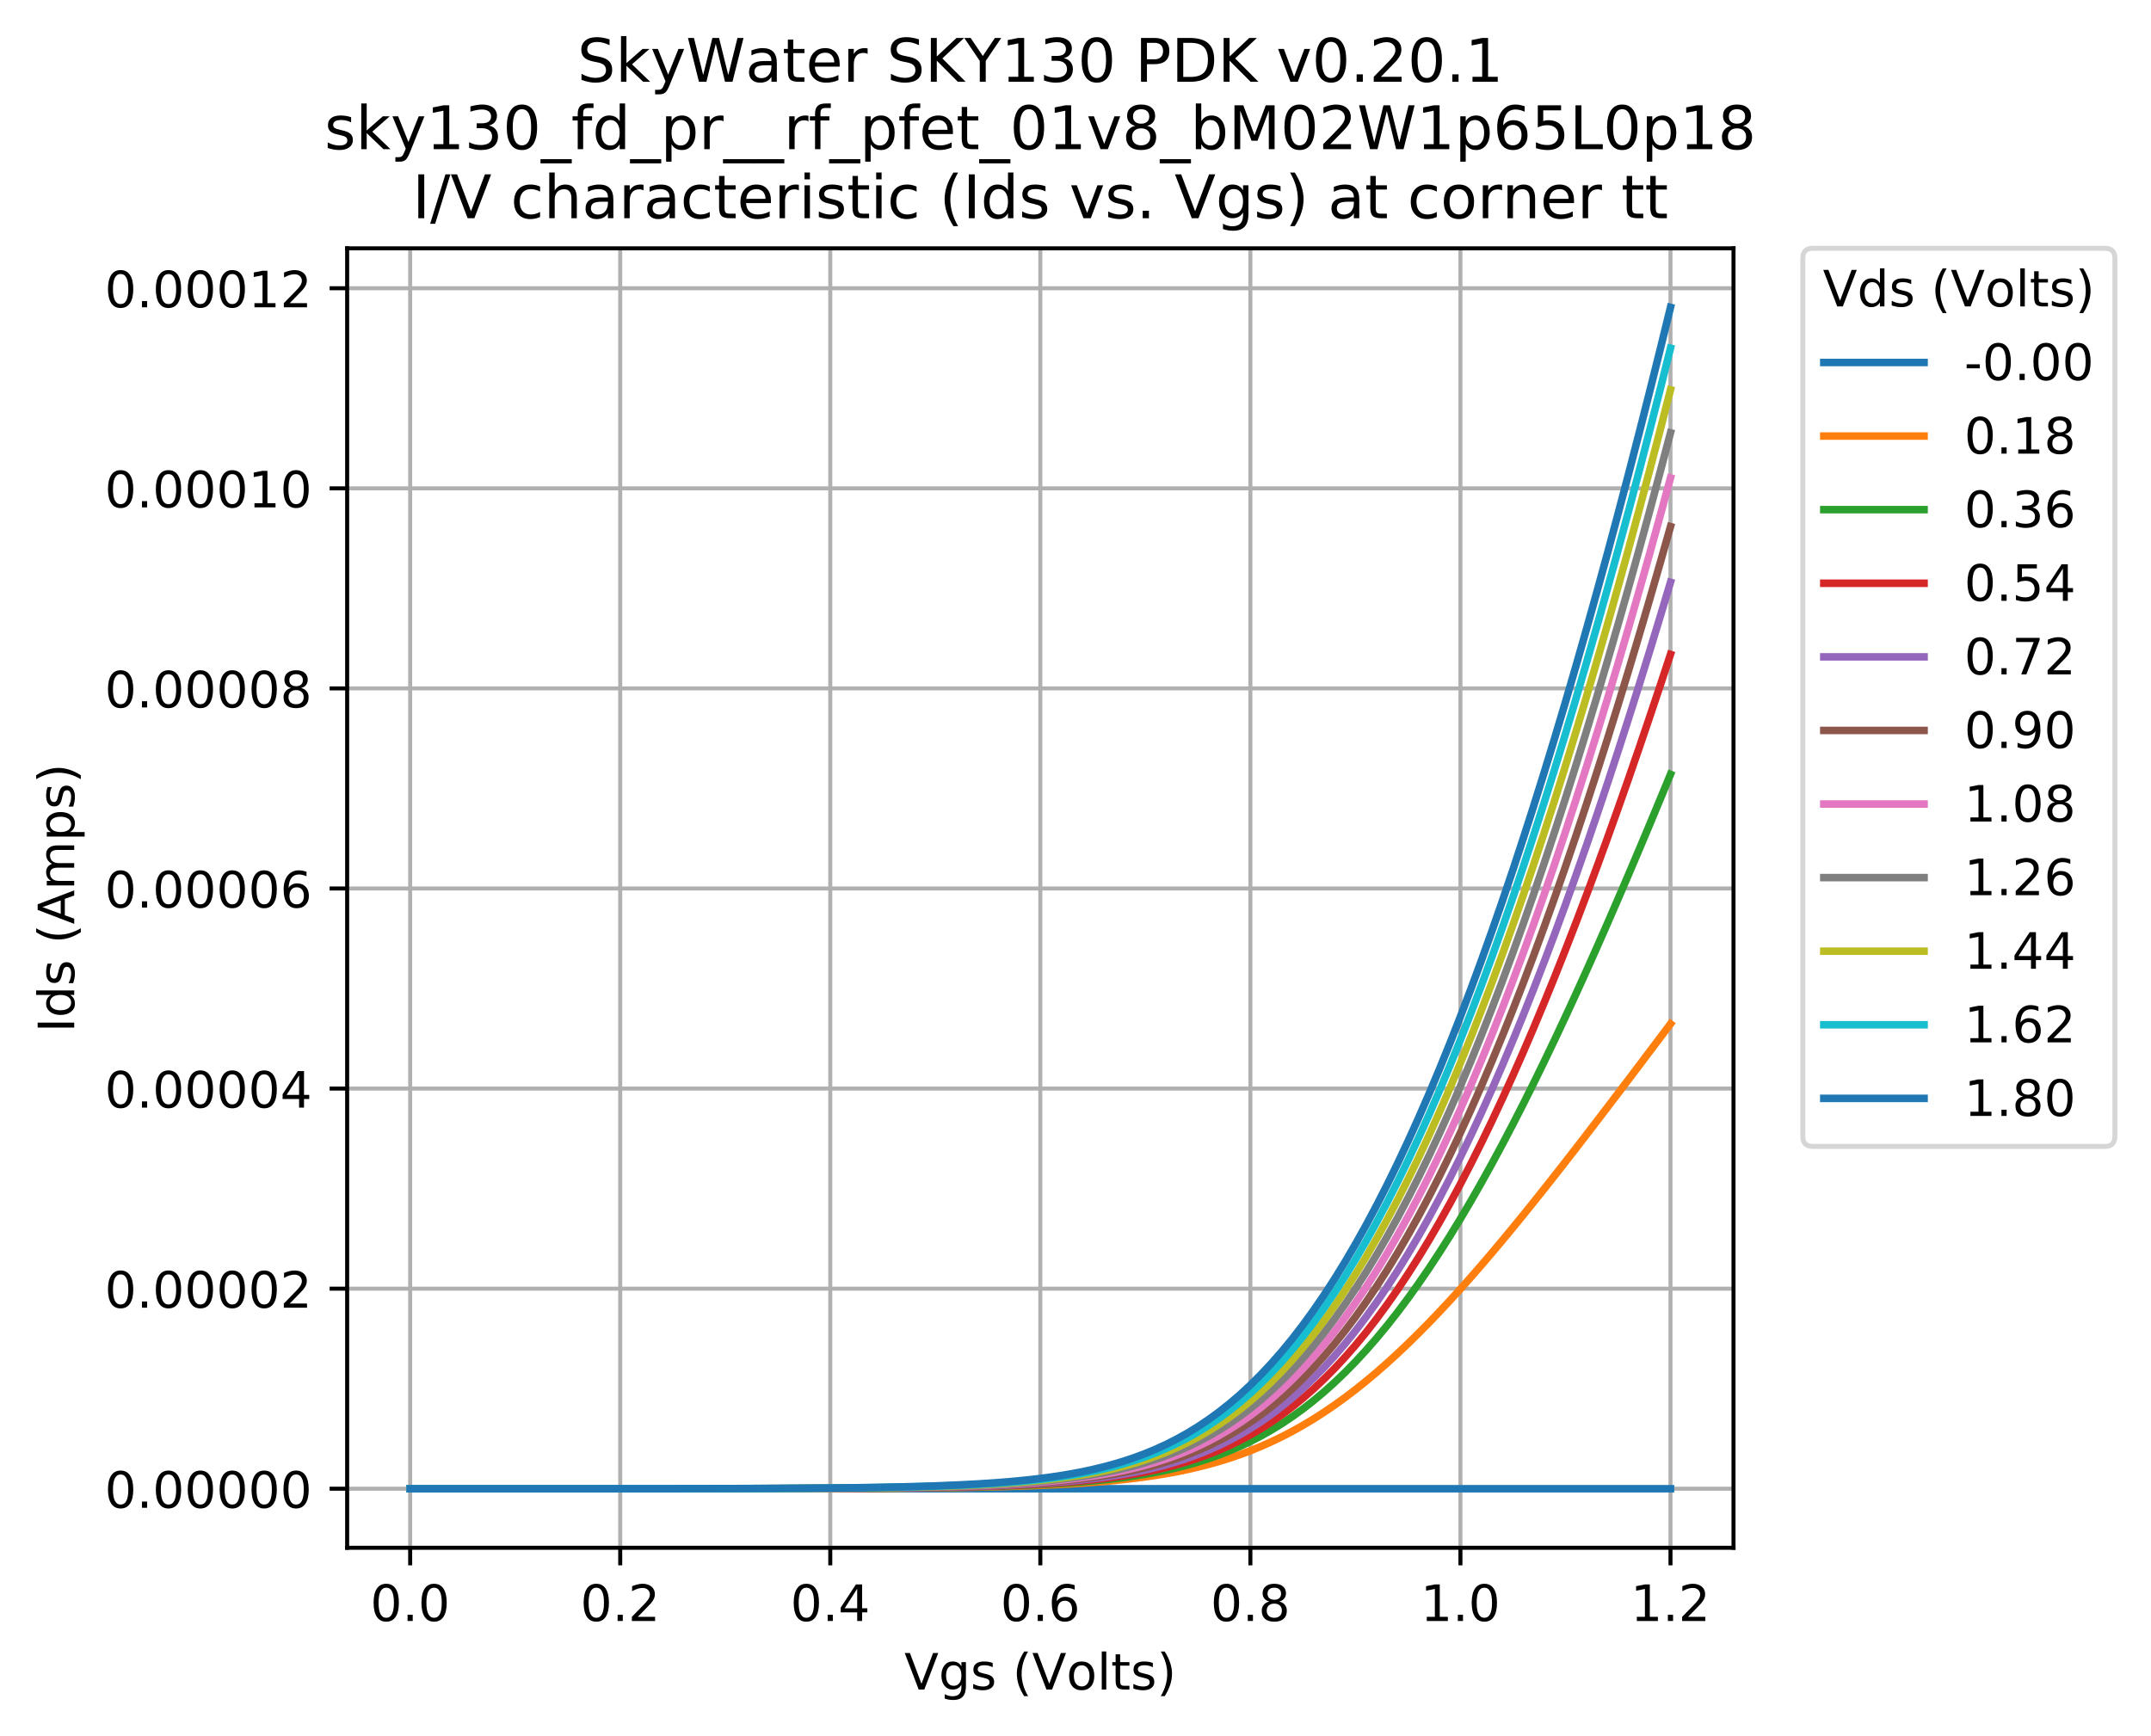 <svg xmlns="http://www.w3.org/2000/svg" xmlns:xlink="http://www.w3.org/1999/xlink" width="571.962" height="461.71" version="1.1" viewBox="0 0 428.971 346.283"><defs><style type="text/css">*{stroke-linecap:butt;stroke-linejoin:round}</style></defs><g id="figure_1"><g id="patch_1"><path d="M 0 346.283 L 428.971 346.283 L 428.971 0 L 0 0 z" style="fill:#fff"/></g><g id="axes_1"><g id="patch_2"><path d="M 69.231 308.727 L 345.711 308.727 L 345.711 49.527 L 69.231 49.527 z" style="fill:#fff"/></g><g id="matplotlib.axis_1"><g id="xtick_1"><g id="line2d_1"><path d="M 81.799 308.727 L 81.799 49.527" clip-path="url(#p14ae25969b)" style="fill:none;stroke:#b0b0b0;stroke-linecap:square;stroke-width:.8"/></g><g id="line2d_2"><defs><path id="m8ad95b83b4" d="M 0 0 L 0 3.5" style="stroke:#000;stroke-width:.8"/></defs><g><use style="stroke:#000;stroke-width:.8" x="81.799" y="308.727" xlink:href="#m8ad95b83b4"/></g></g><g id="text_1"><defs><path id="DejaVuSans-48" d="M 31.781 66.406 Q 24.172 66.406 20.328 58.906 Q 16.5 51.422 16.5 36.375 Q 16.5 21.391 20.328 13.891 Q 24.172 6.391 31.781 6.391 Q 39.453 6.391 43.281 13.891 Q 47.125 21.391 47.125 36.375 Q 47.125 51.422 43.281 58.906 Q 39.453 66.406 31.781 66.406 z M 31.781 74.219 Q 44.047 74.219 50.516 64.516 Q 56.984 54.828 56.984 36.375 Q 56.984 17.969 50.516 8.266 Q 44.047 -1.422 31.781 -1.422 Q 19.531 -1.422 13.062 8.266 Q 6.594 17.969 6.594 36.375 Q 6.594 54.828 13.062 64.516 Q 19.531 74.219 31.781 74.219 z"/><path id="DejaVuSans-46" d="M 10.688 12.406 L 21 12.406 L 21 0 L 10.688 0 z"/></defs><g transform="translate(73.847 323.325)scale(0.1 -0.1)"><use xlink:href="#DejaVuSans-48"/><use x="63.623" xlink:href="#DejaVuSans-46"/><use x="95.41" xlink:href="#DejaVuSans-48"/></g></g></g><g id="xtick_2"><g id="line2d_3"><path d="M 123.689 308.727 L 123.689 49.527" clip-path="url(#p14ae25969b)" style="fill:none;stroke:#b0b0b0;stroke-linecap:square;stroke-width:.8"/></g><g id="line2d_4"><g><use style="stroke:#000;stroke-width:.8" x="123.689" y="308.727" xlink:href="#m8ad95b83b4"/></g></g><g id="text_2"><defs><path id="DejaVuSans-50" d="M 19.188 8.297 L 53.609 8.297 L 53.609 0 L 7.328 0 L 7.328 8.297 Q 12.938 14.109 22.625 23.891 Q 32.328 33.688 34.812 36.531 Q 39.547 41.844 41.422 45.531 Q 43.312 49.219 43.312 52.781 Q 43.312 58.594 39.234 62.25 Q 35.156 65.922 28.609 65.922 Q 23.969 65.922 18.812 64.312 Q 13.672 62.703 7.812 59.422 L 7.812 69.391 Q 13.766 71.781 18.938 73 Q 24.125 74.219 28.422 74.219 Q 39.75 74.219 46.484 68.547 Q 53.219 62.891 53.219 53.422 Q 53.219 48.922 51.531 44.891 Q 49.859 40.875 45.406 35.406 Q 44.188 33.984 37.641 27.219 Q 31.109 20.453 19.188 8.297 z"/></defs><g transform="translate(115.738 323.325)scale(0.1 -0.1)"><use xlink:href="#DejaVuSans-48"/><use x="63.623" xlink:href="#DejaVuSans-46"/><use x="95.41" xlink:href="#DejaVuSans-50"/></g></g></g><g id="xtick_3"><g id="line2d_5"><path d="M 165.58 308.727 L 165.58 49.527" clip-path="url(#p14ae25969b)" style="fill:none;stroke:#b0b0b0;stroke-linecap:square;stroke-width:.8"/></g><g id="line2d_6"><g><use style="stroke:#000;stroke-width:.8" x="165.58" y="308.727" xlink:href="#m8ad95b83b4"/></g></g><g id="text_3"><defs><path id="DejaVuSans-52" d="M 37.797 64.312 L 12.891 25.391 L 37.797 25.391 z M 35.203 72.906 L 47.609 72.906 L 47.609 25.391 L 58.016 25.391 L 58.016 17.188 L 47.609 17.188 L 47.609 0 L 37.797 0 L 37.797 17.188 L 4.891 17.188 L 4.891 26.703 z"/></defs><g transform="translate(157.629 323.325)scale(0.1 -0.1)"><use xlink:href="#DejaVuSans-48"/><use x="63.623" xlink:href="#DejaVuSans-46"/><use x="95.41" xlink:href="#DejaVuSans-52"/></g></g></g><g id="xtick_4"><g id="line2d_7"><path d="M 207.471 308.727 L 207.471 49.527" clip-path="url(#p14ae25969b)" style="fill:none;stroke:#b0b0b0;stroke-linecap:square;stroke-width:.8"/></g><g id="line2d_8"><g><use style="stroke:#000;stroke-width:.8" x="207.471" y="308.727" xlink:href="#m8ad95b83b4"/></g></g><g id="text_4"><defs><path id="DejaVuSans-54" d="M 33.016 40.375 Q 26.375 40.375 22.484 35.828 Q 18.609 31.297 18.609 23.391 Q 18.609 15.531 22.484 10.953 Q 26.375 6.391 33.016 6.391 Q 39.656 6.391 43.531 10.953 Q 47.406 15.531 47.406 23.391 Q 47.406 31.297 43.531 35.828 Q 39.656 40.375 33.016 40.375 z M 52.594 71.297 L 52.594 62.312 Q 48.875 64.062 45.094 64.984 Q 41.312 65.922 37.594 65.922 Q 27.828 65.922 22.672 59.328 Q 17.531 52.734 16.797 39.406 Q 19.672 43.656 24.016 45.922 Q 28.375 48.188 33.594 48.188 Q 44.578 48.188 50.953 41.516 Q 57.328 34.859 57.328 23.391 Q 57.328 12.156 50.688 5.359 Q 44.047 -1.422 33.016 -1.422 Q 20.359 -1.422 13.672 8.266 Q 6.984 17.969 6.984 36.375 Q 6.984 53.656 15.188 63.938 Q 23.391 74.219 37.203 74.219 Q 40.922 74.219 44.703 73.484 Q 48.484 72.75 52.594 71.297 z"/></defs><g transform="translate(199.52 323.325)scale(0.1 -0.1)"><use xlink:href="#DejaVuSans-48"/><use x="63.623" xlink:href="#DejaVuSans-46"/><use x="95.41" xlink:href="#DejaVuSans-54"/></g></g></g><g id="xtick_5"><g id="line2d_9"><path d="M 249.362 308.727 L 249.362 49.527" clip-path="url(#p14ae25969b)" style="fill:none;stroke:#b0b0b0;stroke-linecap:square;stroke-width:.8"/></g><g id="line2d_10"><g><use style="stroke:#000;stroke-width:.8" x="249.362" y="308.727" xlink:href="#m8ad95b83b4"/></g></g><g id="text_5"><defs><path id="DejaVuSans-56" d="M 31.781 34.625 Q 24.75 34.625 20.719 30.859 Q 16.703 27.094 16.703 20.516 Q 16.703 13.922 20.719 10.156 Q 24.75 6.391 31.781 6.391 Q 38.812 6.391 42.859 10.172 Q 46.922 13.969 46.922 20.516 Q 46.922 27.094 42.891 30.859 Q 38.875 34.625 31.781 34.625 z M 21.922 38.812 Q 15.578 40.375 12.031 44.719 Q 8.5 49.078 8.5 55.328 Q 8.5 64.062 14.719 69.141 Q 20.953 74.219 31.781 74.219 Q 42.672 74.219 48.875 69.141 Q 55.078 64.062 55.078 55.328 Q 55.078 49.078 51.531 44.719 Q 48 40.375 41.703 38.812 Q 48.828 37.156 52.797 32.312 Q 56.781 27.484 56.781 20.516 Q 56.781 9.906 50.312 4.234 Q 43.844 -1.422 31.781 -1.422 Q 19.734 -1.422 13.25 4.234 Q 6.781 9.906 6.781 20.516 Q 6.781 27.484 10.781 32.312 Q 14.797 37.156 21.922 38.812 z M 18.312 54.391 Q 18.312 48.734 21.844 45.562 Q 25.391 42.391 31.781 42.391 Q 38.141 42.391 41.719 45.562 Q 45.312 48.734 45.312 54.391 Q 45.312 60.062 41.719 63.234 Q 38.141 66.406 31.781 66.406 Q 25.391 66.406 21.844 63.234 Q 18.312 60.062 18.312 54.391 z"/></defs><g transform="translate(241.411 323.325)scale(0.1 -0.1)"><use xlink:href="#DejaVuSans-48"/><use x="63.623" xlink:href="#DejaVuSans-46"/><use x="95.41" xlink:href="#DejaVuSans-56"/></g></g></g><g id="xtick_6"><g id="line2d_11"><path d="M 291.253 308.727 L 291.253 49.527" clip-path="url(#p14ae25969b)" style="fill:none;stroke:#b0b0b0;stroke-linecap:square;stroke-width:.8"/></g><g id="line2d_12"><g><use style="stroke:#000;stroke-width:.8" x="291.253" y="308.727" xlink:href="#m8ad95b83b4"/></g></g><g id="text_6"><defs><path id="DejaVuSans-49" d="M 12.406 8.297 L 28.516 8.297 L 28.516 63.922 L 10.984 60.406 L 10.984 69.391 L 28.422 72.906 L 38.281 72.906 L 38.281 8.297 L 54.391 8.297 L 54.391 0 L 12.406 0 z"/></defs><g transform="translate(283.302 323.325)scale(0.1 -0.1)"><use xlink:href="#DejaVuSans-49"/><use x="63.623" xlink:href="#DejaVuSans-46"/><use x="95.41" xlink:href="#DejaVuSans-48"/></g></g></g><g id="xtick_7"><g id="line2d_13"><path d="M 333.144 308.727 L 333.144 49.527" clip-path="url(#p14ae25969b)" style="fill:none;stroke:#b0b0b0;stroke-linecap:square;stroke-width:.8"/></g><g id="line2d_14"><g><use style="stroke:#000;stroke-width:.8" x="333.144" y="308.727" xlink:href="#m8ad95b83b4"/></g></g><g id="text_7"><g transform="translate(325.192 323.325)scale(0.1 -0.1)"><use xlink:href="#DejaVuSans-49"/><use x="63.623" xlink:href="#DejaVuSans-46"/><use x="95.41" xlink:href="#DejaVuSans-50"/></g></g></g><g id="text_8"><defs><path id="DejaVuSans-86" d="M 28.609 0 L 0.781 72.906 L 11.078 72.906 L 34.188 11.531 L 57.328 72.906 L 67.578 72.906 L 39.797 0 z"/><path id="DejaVuSans-103" d="M 45.406 27.984 Q 45.406 37.75 41.375 43.109 Q 37.359 48.484 30.078 48.484 Q 22.859 48.484 18.828 43.109 Q 14.797 37.75 14.797 27.984 Q 14.797 18.266 18.828 12.891 Q 22.859 7.516 30.078 7.516 Q 37.359 7.516 41.375 12.891 Q 45.406 18.266 45.406 27.984 z M 54.391 6.781 Q 54.391 -7.172 48.188 -13.984 Q 42 -20.797 29.203 -20.797 Q 24.469 -20.797 20.266 -20.094 Q 16.062 -19.391 12.109 -17.922 L 12.109 -9.188 Q 16.062 -11.328 19.922 -12.344 Q 23.781 -13.375 27.781 -13.375 Q 36.625 -13.375 41.016 -8.766 Q 45.406 -4.156 45.406 5.172 L 45.406 9.625 Q 42.625 4.781 38.281 2.391 Q 33.938 0 27.875 0 Q 17.828 0 11.672 7.656 Q 5.516 15.328 5.516 27.984 Q 5.516 40.672 11.672 48.328 Q 17.828 56 27.875 56 Q 33.938 56 38.281 53.609 Q 42.625 51.219 45.406 46.391 L 45.406 54.688 L 54.391 54.688 z"/><path id="DejaVuSans-115" d="M 44.281 53.078 L 44.281 44.578 Q 40.484 46.531 36.375 47.5 Q 32.281 48.484 27.875 48.484 Q 21.188 48.484 17.844 46.438 Q 14.5 44.391 14.5 40.281 Q 14.5 37.156 16.891 35.375 Q 19.281 33.594 26.516 31.984 L 29.594 31.297 Q 39.156 29.25 43.188 25.516 Q 47.219 21.781 47.219 15.094 Q 47.219 7.469 41.188 3.016 Q 35.156 -1.422 24.609 -1.422 Q 20.219 -1.422 15.453 -0.562 Q 10.688 0.297 5.422 2 L 5.422 11.281 Q 10.406 8.688 15.234 7.391 Q 20.062 6.109 24.812 6.109 Q 31.156 6.109 34.562 8.281 Q 37.984 10.453 37.984 14.406 Q 37.984 18.062 35.516 20.016 Q 33.062 21.969 24.703 23.781 L 21.578 24.516 Q 13.234 26.266 9.516 29.906 Q 5.812 33.547 5.812 39.891 Q 5.812 47.609 11.281 51.797 Q 16.75 56 26.812 56 Q 31.781 56 36.172 55.266 Q 40.578 54.547 44.281 53.078 z"/><path id="DejaVuSans-32"/><path id="DejaVuSans-40" d="M 31 75.875 Q 24.469 64.656 21.281 53.656 Q 18.109 42.672 18.109 31.391 Q 18.109 20.125 21.312 9.062 Q 24.516 -2 31 -13.188 L 23.188 -13.188 Q 15.875 -1.703 12.234 9.375 Q 8.594 20.453 8.594 31.391 Q 8.594 42.281 12.203 53.312 Q 15.828 64.359 23.188 75.875 z"/><path id="DejaVuSans-111" d="M 30.609 48.391 Q 23.391 48.391 19.188 42.75 Q 14.984 37.109 14.984 27.297 Q 14.984 17.484 19.156 11.844 Q 23.344 6.203 30.609 6.203 Q 37.797 6.203 41.984 11.859 Q 46.188 17.531 46.188 27.297 Q 46.188 37.016 41.984 42.703 Q 37.797 48.391 30.609 48.391 z M 30.609 56 Q 42.328 56 49.016 48.375 Q 55.719 40.766 55.719 27.297 Q 55.719 13.875 49.016 6.219 Q 42.328 -1.422 30.609 -1.422 Q 18.844 -1.422 12.172 6.219 Q 5.516 13.875 5.516 27.297 Q 5.516 40.766 12.172 48.375 Q 18.844 56 30.609 56 z"/><path id="DejaVuSans-108" d="M 9.422 75.984 L 18.406 75.984 L 18.406 0 L 9.422 0 z"/><path id="DejaVuSans-116" d="M 18.312 70.219 L 18.312 54.688 L 36.812 54.688 L 36.812 47.703 L 18.312 47.703 L 18.312 18.016 Q 18.312 11.328 20.141 9.422 Q 21.969 7.516 27.594 7.516 L 36.812 7.516 L 36.812 0 L 27.594 0 Q 17.188 0 13.234 3.875 Q 9.281 7.766 9.281 18.016 L 9.281 47.703 L 2.688 47.703 L 2.688 54.688 L 9.281 54.688 L 9.281 70.219 z"/><path id="DejaVuSans-41" d="M 8.016 75.875 L 15.828 75.875 Q 23.141 64.359 26.781 53.312 Q 30.422 42.281 30.422 31.391 Q 30.422 20.453 26.781 9.375 Q 23.141 -1.703 15.828 -13.188 L 8.016 -13.188 Q 14.5 -2 17.703 9.062 Q 20.906 20.125 20.906 31.391 Q 20.906 42.672 17.703 53.656 Q 14.5 64.656 8.016 75.875 z"/></defs><g transform="translate(180.353 337.003)scale(0.1 -0.1)"><use xlink:href="#DejaVuSans-86"/><use x="68.408" xlink:href="#DejaVuSans-103"/><use x="131.885" xlink:href="#DejaVuSans-115"/><use x="183.984" xlink:href="#DejaVuSans-32"/><use x="215.771" xlink:href="#DejaVuSans-40"/><use x="254.785" xlink:href="#DejaVuSans-86"/><use x="323.084" xlink:href="#DejaVuSans-111"/><use x="384.266" xlink:href="#DejaVuSans-108"/><use x="412.049" xlink:href="#DejaVuSans-116"/><use x="451.258" xlink:href="#DejaVuSans-115"/><use x="503.357" xlink:href="#DejaVuSans-41"/></g></g></g><g id="matplotlib.axis_2"><g id="ytick_1"><g id="line2d_15"><path d="M 69.231 296.945 L 345.711 296.945" clip-path="url(#p14ae25969b)" style="fill:none;stroke:#b0b0b0;stroke-linecap:square;stroke-width:.8"/></g><g id="line2d_16"><defs><path id="m8ac4de731b" d="M 0 0 L -3.5 0" style="stroke:#000;stroke-width:.8"/></defs><g><use style="stroke:#000;stroke-width:.8" x="69.231" y="296.945" xlink:href="#m8ac4de731b"/></g></g><g id="text_9"><g transform="translate(20.878 300.744)scale(0.1 -0.1)"><use xlink:href="#DejaVuSans-48"/><use x="63.623" xlink:href="#DejaVuSans-46"/><use x="95.41" xlink:href="#DejaVuSans-48"/><use x="159.033" xlink:href="#DejaVuSans-48"/><use x="222.656" xlink:href="#DejaVuSans-48"/><use x="286.279" xlink:href="#DejaVuSans-48"/><use x="349.902" xlink:href="#DejaVuSans-48"/></g></g></g><g id="ytick_2"><g id="line2d_17"><path d="M 69.231 257.036 L 345.711 257.036" clip-path="url(#p14ae25969b)" style="fill:none;stroke:#b0b0b0;stroke-linecap:square;stroke-width:.8"/></g><g id="line2d_18"><g><use style="stroke:#000;stroke-width:.8" x="69.231" y="257.036" xlink:href="#m8ac4de731b"/></g></g><g id="text_10"><g transform="translate(20.878 260.836)scale(0.1 -0.1)"><use xlink:href="#DejaVuSans-48"/><use x="63.623" xlink:href="#DejaVuSans-46"/><use x="95.41" xlink:href="#DejaVuSans-48"/><use x="159.033" xlink:href="#DejaVuSans-48"/><use x="222.656" xlink:href="#DejaVuSans-48"/><use x="286.279" xlink:href="#DejaVuSans-48"/><use x="349.902" xlink:href="#DejaVuSans-50"/></g></g></g><g id="ytick_3"><g id="line2d_19"><path d="M 69.231 217.128 L 345.711 217.128" clip-path="url(#p14ae25969b)" style="fill:none;stroke:#b0b0b0;stroke-linecap:square;stroke-width:.8"/></g><g id="line2d_20"><g><use style="stroke:#000;stroke-width:.8" x="69.231" y="217.128" xlink:href="#m8ac4de731b"/></g></g><g id="text_11"><g transform="translate(20.878 220.927)scale(0.1 -0.1)"><use xlink:href="#DejaVuSans-48"/><use x="63.623" xlink:href="#DejaVuSans-46"/><use x="95.41" xlink:href="#DejaVuSans-48"/><use x="159.033" xlink:href="#DejaVuSans-48"/><use x="222.656" xlink:href="#DejaVuSans-48"/><use x="286.279" xlink:href="#DejaVuSans-48"/><use x="349.902" xlink:href="#DejaVuSans-52"/></g></g></g><g id="ytick_4"><g id="line2d_21"><path d="M 69.231 177.219 L 345.711 177.219" clip-path="url(#p14ae25969b)" style="fill:none;stroke:#b0b0b0;stroke-linecap:square;stroke-width:.8"/></g><g id="line2d_22"><g><use style="stroke:#000;stroke-width:.8" x="69.231" y="177.219" xlink:href="#m8ac4de731b"/></g></g><g id="text_12"><g transform="translate(20.878 181.019)scale(0.1 -0.1)"><use xlink:href="#DejaVuSans-48"/><use x="63.623" xlink:href="#DejaVuSans-46"/><use x="95.41" xlink:href="#DejaVuSans-48"/><use x="159.033" xlink:href="#DejaVuSans-48"/><use x="222.656" xlink:href="#DejaVuSans-48"/><use x="286.279" xlink:href="#DejaVuSans-48"/><use x="349.902" xlink:href="#DejaVuSans-54"/></g></g></g><g id="ytick_5"><g id="line2d_23"><path d="M 69.231 137.311 L 345.711 137.311" clip-path="url(#p14ae25969b)" style="fill:none;stroke:#b0b0b0;stroke-linecap:square;stroke-width:.8"/></g><g id="line2d_24"><g><use style="stroke:#000;stroke-width:.8" x="69.231" y="137.311" xlink:href="#m8ac4de731b"/></g></g><g id="text_13"><g transform="translate(20.878 141.11)scale(0.1 -0.1)"><use xlink:href="#DejaVuSans-48"/><use x="63.623" xlink:href="#DejaVuSans-46"/><use x="95.41" xlink:href="#DejaVuSans-48"/><use x="159.033" xlink:href="#DejaVuSans-48"/><use x="222.656" xlink:href="#DejaVuSans-48"/><use x="286.279" xlink:href="#DejaVuSans-48"/><use x="349.902" xlink:href="#DejaVuSans-56"/></g></g></g><g id="ytick_6"><g id="line2d_25"><path d="M 69.231 97.402 L 345.711 97.402" clip-path="url(#p14ae25969b)" style="fill:none;stroke:#b0b0b0;stroke-linecap:square;stroke-width:.8"/></g><g id="line2d_26"><g><use style="stroke:#000;stroke-width:.8" x="69.231" y="97.402" xlink:href="#m8ac4de731b"/></g></g><g id="text_14"><g transform="translate(20.878 101.202)scale(0.1 -0.1)"><use xlink:href="#DejaVuSans-48"/><use x="63.623" xlink:href="#DejaVuSans-46"/><use x="95.41" xlink:href="#DejaVuSans-48"/><use x="159.033" xlink:href="#DejaVuSans-48"/><use x="222.656" xlink:href="#DejaVuSans-48"/><use x="286.279" xlink:href="#DejaVuSans-49"/><use x="349.902" xlink:href="#DejaVuSans-48"/></g></g></g><g id="ytick_7"><g id="line2d_27"><path d="M 69.231 57.494 L 345.711 57.494" clip-path="url(#p14ae25969b)" style="fill:none;stroke:#b0b0b0;stroke-linecap:square;stroke-width:.8"/></g><g id="line2d_28"><g><use style="stroke:#000;stroke-width:.8" x="69.231" y="57.494" xlink:href="#m8ac4de731b"/></g></g><g id="text_15"><g transform="translate(20.878 61.293)scale(0.1 -0.1)"><use xlink:href="#DejaVuSans-48"/><use x="63.623" xlink:href="#DejaVuSans-46"/><use x="95.41" xlink:href="#DejaVuSans-48"/><use x="159.033" xlink:href="#DejaVuSans-48"/><use x="222.656" xlink:href="#DejaVuSans-48"/><use x="286.279" xlink:href="#DejaVuSans-49"/><use x="349.902" xlink:href="#DejaVuSans-50"/></g></g></g><g id="text_16"><defs><path id="DejaVuSans-73" d="M 9.812 72.906 L 19.672 72.906 L 19.672 0 L 9.812 0 z"/><path id="DejaVuSans-100" d="M 45.406 46.391 L 45.406 75.984 L 54.391 75.984 L 54.391 0 L 45.406 0 L 45.406 8.203 Q 42.578 3.328 38.25 0.953 Q 33.938 -1.422 27.875 -1.422 Q 17.969 -1.422 11.734 6.484 Q 5.516 14.406 5.516 27.297 Q 5.516 40.188 11.734 48.094 Q 17.969 56 27.875 56 Q 33.938 56 38.25 53.625 Q 42.578 51.266 45.406 46.391 z M 14.797 27.297 Q 14.797 17.391 18.875 11.75 Q 22.953 6.109 30.078 6.109 Q 37.203 6.109 41.297 11.75 Q 45.406 17.391 45.406 27.297 Q 45.406 37.203 41.297 42.844 Q 37.203 48.484 30.078 48.484 Q 22.953 48.484 18.875 42.844 Q 14.797 37.203 14.797 27.297 z"/><path id="DejaVuSans-65" d="M 34.188 63.188 L 20.797 26.906 L 47.609 26.906 z M 28.609 72.906 L 39.797 72.906 L 67.578 0 L 57.328 0 L 50.688 18.703 L 17.828 18.703 L 11.188 0 L 0.781 0 z"/><path id="DejaVuSans-109" d="M 52 44.188 Q 55.375 50.25 60.062 53.125 Q 64.75 56 71.094 56 Q 79.641 56 84.281 50.016 Q 88.922 44.047 88.922 33.016 L 88.922 0 L 79.891 0 L 79.891 32.719 Q 79.891 40.578 77.094 44.375 Q 74.312 48.188 68.609 48.188 Q 61.625 48.188 57.562 43.547 Q 53.516 38.922 53.516 30.906 L 53.516 0 L 44.484 0 L 44.484 32.719 Q 44.484 40.625 41.703 44.406 Q 38.922 48.188 33.109 48.188 Q 26.219 48.188 22.156 43.531 Q 18.109 38.875 18.109 30.906 L 18.109 0 L 9.078 0 L 9.078 54.688 L 18.109 54.688 L 18.109 46.188 Q 21.188 51.219 25.484 53.609 Q 29.781 56 35.688 56 Q 41.656 56 45.828 52.969 Q 50 49.953 52 44.188 z"/><path id="DejaVuSans-112" d="M 18.109 8.203 L 18.109 -20.797 L 9.078 -20.797 L 9.078 54.688 L 18.109 54.688 L 18.109 46.391 Q 20.953 51.266 25.266 53.625 Q 29.594 56 35.594 56 Q 45.562 56 51.781 48.094 Q 58.016 40.188 58.016 27.297 Q 58.016 14.406 51.781 6.484 Q 45.562 -1.422 35.594 -1.422 Q 29.594 -1.422 25.266 0.953 Q 20.953 3.328 18.109 8.203 z M 48.688 27.297 Q 48.688 37.203 44.609 42.844 Q 40.531 48.484 33.406 48.484 Q 26.266 48.484 22.188 42.844 Q 18.109 37.203 18.109 27.297 Q 18.109 17.391 22.188 11.75 Q 26.266 6.109 33.406 6.109 Q 40.531 6.109 44.609 11.75 Q 48.688 17.391 48.688 27.297 z"/></defs><g transform="translate(14.798 205.941)rotate(-90)scale(0.1 -0.1)"><use xlink:href="#DejaVuSans-73"/><use x="29.492" xlink:href="#DejaVuSans-100"/><use x="92.969" xlink:href="#DejaVuSans-115"/><use x="145.068" xlink:href="#DejaVuSans-32"/><use x="176.855" xlink:href="#DejaVuSans-40"/><use x="215.869" xlink:href="#DejaVuSans-65"/><use x="284.277" xlink:href="#DejaVuSans-109"/><use x="381.689" xlink:href="#DejaVuSans-112"/><use x="445.166" xlink:href="#DejaVuSans-115"/><use x="497.266" xlink:href="#DejaVuSans-41"/></g></g></g><g id="line2d_29"><path d="M 81.799 296.945 L 83.893 296.945 L 85.988 296.945 L 88.082 296.945 L 90.177 296.945 L 92.271 296.945 L 94.366 296.945 L 96.46 296.945 L 98.555 296.945 L 100.649 296.945 L 102.744 296.945 L 104.839 296.945 L 106.933 296.945 L 109.028 296.945 L 111.122 296.945 L 113.217 296.945 L 115.311 296.945 L 117.406 296.945 L 119.5 296.945 L 121.595 296.945 L 123.689 296.945 L 125.784 296.945 L 127.879 296.945 L 129.973 296.945 L 132.068 296.945 L 134.162 296.945 L 136.257 296.945 L 138.351 296.945 L 140.446 296.945 L 142.54 296.945 L 144.635 296.945 L 146.729 296.945 L 148.824 296.945 L 150.919 296.945 L 153.013 296.945 L 155.108 296.945 L 157.202 296.945 L 159.297 296.945 L 161.391 296.945 L 163.486 296.945 L 165.58 296.945 L 167.675 296.945 L 169.769 296.945 L 171.864 296.945 L 173.959 296.945 L 176.053 296.945 L 178.148 296.945 L 180.242 296.945 L 182.337 296.945 L 184.431 296.945 L 186.526 296.945 L 188.62 296.945 L 190.715 296.945 L 192.809 296.945 L 194.904 296.945 L 196.999 296.945 L 199.093 296.945 L 201.188 296.945 L 203.282 296.945 L 205.377 296.945 L 207.471 296.945 L 209.566 296.945 L 211.66 296.945 L 213.755 296.945 L 215.849 296.945 L 217.944 296.945 L 220.039 296.945 L 222.133 296.945 L 224.228 296.945 L 226.322 296.945 L 228.417 296.945 L 230.511 296.945 L 232.606 296.945 L 234.7 296.945 L 236.795 296.945 L 238.889 296.945 L 240.984 296.945 L 243.079 296.945 L 245.173 296.945 L 247.268 296.945 L 249.362 296.945 L 251.457 296.945 L 253.551 296.945 L 255.646 296.945 L 257.74 296.945 L 259.835 296.945 L 261.929 296.945 L 264.024 296.945 L 266.119 296.945 L 268.213 296.945 L 270.308 296.945 L 272.402 296.945 L 274.497 296.945 L 276.591 296.945 L 278.686 296.945 L 280.78 296.945 L 282.875 296.945 L 284.969 296.945 L 287.064 296.945 L 289.159 296.945 L 291.253 296.945 L 293.348 296.945 L 295.442 296.945 L 297.537 296.945 L 299.631 296.945 L 301.726 296.945 L 303.82 296.945 L 305.915 296.945 L 308.009 296.945 L 310.104 296.945 L 312.199 296.945 L 314.293 296.945 L 316.388 296.945 L 318.482 296.945 L 320.577 296.945 L 322.671 296.945 L 324.766 296.945 L 326.86 296.945 L 328.955 296.945 L 331.049 296.945 L 333.144 296.945" clip-path="url(#p14ae25969b)" style="fill:none;stroke:#1f77b4;stroke-linecap:square;stroke-width:1.5"/></g><g id="line2d_30"><path d="M 81.799 296.945 L 83.893 296.945 L 85.988 296.945 L 88.082 296.945 L 90.177 296.945 L 92.271 296.945 L 94.366 296.945 L 96.46 296.945 L 98.555 296.945 L 100.649 296.945 L 102.744 296.945 L 104.839 296.945 L 106.933 296.945 L 109.028 296.944 L 111.122 296.944 L 113.217 296.944 L 115.311 296.944 L 117.406 296.944 L 119.5 296.944 L 121.595 296.944 L 123.689 296.944 L 125.784 296.943 L 127.879 296.943 L 129.973 296.943 L 132.068 296.942 L 134.162 296.942 L 136.257 296.941 L 138.351 296.94 L 140.446 296.939 L 142.54 296.938 L 144.635 296.937 L 146.729 296.936 L 148.824 296.934 L 150.919 296.932 L 153.013 296.929 L 155.108 296.926 L 157.202 296.923 L 159.297 296.919 L 161.391 296.915 L 163.486 296.91 L 165.58 296.904 L 167.675 296.897 L 169.769 296.889 L 171.864 296.88 L 173.959 296.869 L 176.053 296.857 L 178.148 296.843 L 180.242 296.828 L 182.337 296.81 L 184.431 296.789 L 186.526 296.766 L 188.62 296.74 L 190.715 296.71 L 192.809 296.677 L 194.904 296.639 L 196.999 296.595 L 199.093 296.546 L 201.188 296.491 L 203.282 296.428 L 205.377 296.357 L 207.471 296.276 L 209.566 296.185 L 211.66 296.081 L 213.755 295.964 L 215.849 295.832 L 217.944 295.682 L 220.039 295.512 L 222.133 295.321 L 224.228 295.105 L 226.322 294.861 L 228.417 294.587 L 230.511 294.279 L 232.606 293.934 L 234.7 293.548 L 236.795 293.117 L 238.889 292.637 L 240.984 292.104 L 243.079 291.514 L 245.173 290.863 L 247.268 290.147 L 249.362 289.363 L 251.457 288.507 L 253.551 287.576 L 255.646 286.566 L 257.74 285.477 L 259.835 284.305 L 261.929 283.049 L 264.024 281.709 L 266.119 280.284 L 268.213 278.775 L 270.308 277.181 L 272.402 275.505 L 274.497 273.748 L 276.591 271.912 L 278.686 269.999 L 280.78 268.013 L 282.875 265.957 L 284.969 263.834 L 287.064 261.646 L 289.159 259.399 L 291.253 257.095 L 293.348 254.739 L 295.442 252.334 L 297.537 249.883 L 299.631 247.39 L 301.726 244.858 L 303.82 242.292 L 305.915 239.694 L 308.009 237.066 L 310.104 234.413 L 312.199 231.737 L 314.293 229.041 L 316.388 226.326 L 318.482 223.596 L 320.577 220.853 L 322.671 218.099 L 324.766 215.336 L 326.86 212.565 L 328.955 209.789 L 331.049 207.01 L 333.144 204.228" clip-path="url(#p14ae25969b)" style="fill:none;stroke:#ff7f0e;stroke-linecap:square;stroke-width:1.5"/></g><g id="line2d_31"><path d="M 81.799 296.945 L 83.893 296.945 L 85.988 296.945 L 88.082 296.945 L 90.177 296.945 L 92.271 296.945 L 94.366 296.945 L 96.46 296.945 L 98.555 296.945 L 100.649 296.945 L 102.744 296.945 L 104.839 296.945 L 106.933 296.944 L 109.028 296.944 L 111.122 296.944 L 113.217 296.944 L 115.311 296.944 L 117.406 296.944 L 119.5 296.944 L 121.595 296.944 L 123.689 296.943 L 125.784 296.943 L 127.879 296.943 L 129.973 296.942 L 132.068 296.941 L 134.162 296.941 L 136.257 296.94 L 138.351 296.939 L 140.446 296.938 L 142.54 296.937 L 144.635 296.935 L 146.729 296.933 L 148.824 296.931 L 150.919 296.928 L 153.013 296.925 L 155.108 296.922 L 157.202 296.918 L 159.297 296.913 L 161.391 296.908 L 163.486 296.901 L 165.58 296.894 L 167.675 296.885 L 169.769 296.876 L 171.864 296.864 L 173.959 296.852 L 176.053 296.837 L 178.148 296.82 L 180.242 296.801 L 182.337 296.78 L 184.431 296.755 L 186.526 296.727 L 188.62 296.695 L 190.715 296.659 L 192.809 296.618 L 194.904 296.572 L 196.999 296.52 L 199.093 296.46 L 201.188 296.393 L 203.282 296.316 L 205.377 296.229 L 207.471 296.131 L 209.566 296.019 L 211.66 295.893 L 213.755 295.75 L 215.849 295.587 L 217.944 295.403 L 220.039 295.195 L 222.133 294.959 L 224.228 294.693 L 226.322 294.392 L 228.417 294.054 L 230.511 293.672 L 232.606 293.244 L 234.7 292.765 L 236.795 292.228 L 238.889 291.63 L 240.984 290.964 L 243.079 290.225 L 245.173 289.408 L 247.268 288.507 L 249.362 287.516 L 251.457 286.43 L 253.551 285.244 L 255.646 283.953 L 257.74 282.552 L 259.835 281.036 L 261.929 279.403 L 264.024 277.649 L 266.119 275.769 L 268.213 273.763 L 270.308 271.628 L 272.402 269.362 L 274.497 266.965 L 276.591 264.436 L 278.686 261.775 L 280.78 258.982 L 282.875 256.059 L 284.969 253.007 L 287.064 249.827 L 289.159 246.521 L 291.253 243.093 L 293.348 239.545 L 295.442 235.88 L 297.537 232.101 L 299.631 228.212 L 301.726 224.216 L 303.82 220.119 L 305.915 215.923 L 308.009 211.633 L 310.104 207.254 L 312.199 202.789 L 314.293 198.244 L 316.388 193.623 L 318.482 188.93 L 320.577 184.17 L 322.671 179.347 L 324.766 174.466 L 326.86 169.532 L 328.955 164.548 L 331.049 159.518 L 333.144 154.448" clip-path="url(#p14ae25969b)" style="fill:none;stroke:#2ca02c;stroke-linecap:square;stroke-width:1.5"/></g><g id="line2d_32"><path d="M 81.799 296.945 L 83.893 296.945 L 85.988 296.945 L 88.082 296.945 L 90.177 296.945 L 92.271 296.945 L 94.366 296.945 L 96.46 296.945 L 98.555 296.945 L 100.649 296.945 L 102.744 296.945 L 104.839 296.944 L 106.933 296.944 L 109.028 296.944 L 111.122 296.944 L 113.217 296.944 L 115.311 296.944 L 117.406 296.944 L 119.5 296.944 L 121.595 296.943 L 123.689 296.943 L 125.784 296.943 L 127.879 296.942 L 129.973 296.941 L 132.068 296.941 L 134.162 296.94 L 136.257 296.939 L 138.351 296.938 L 140.446 296.937 L 142.54 296.935 L 144.635 296.933 L 146.729 296.931 L 148.824 296.928 L 150.919 296.925 L 153.013 296.922 L 155.108 296.918 L 157.202 296.913 L 159.297 296.907 L 161.391 296.901 L 163.486 296.894 L 165.58 296.885 L 167.675 296.875 L 169.769 296.864 L 171.864 296.851 L 173.959 296.836 L 176.053 296.819 L 178.148 296.8 L 180.242 296.778 L 182.337 296.754 L 184.431 296.725 L 186.526 296.693 L 188.62 296.657 L 190.715 296.616 L 192.809 296.569 L 194.904 296.516 L 196.999 296.456 L 199.093 296.387 L 201.188 296.31 L 203.282 296.222 L 205.377 296.123 L 207.471 296.01 L 209.566 295.882 L 211.66 295.737 L 213.755 295.572 L 215.849 295.386 L 217.944 295.175 L 220.039 294.936 L 222.133 294.665 L 224.228 294.36 L 226.322 294.015 L 228.417 293.628 L 230.511 293.191 L 232.606 292.702 L 234.7 292.154 L 236.795 291.543 L 238.889 290.861 L 240.984 290.104 L 243.079 289.265 L 245.173 288.338 L 247.268 287.317 L 249.362 286.197 L 251.457 284.971 L 253.551 283.633 L 255.646 282.178 L 257.74 280.602 L 259.835 278.898 L 261.929 277.064 L 264.024 275.094 L 266.119 272.985 L 268.213 270.735 L 270.308 268.34 L 272.402 265.798 L 274.497 263.107 L 276.591 260.267 L 278.686 257.276 L 280.78 254.133 L 282.875 250.839 L 284.969 247.394 L 287.064 243.797 L 289.159 240.051 L 291.253 236.156 L 293.348 232.114 L 295.442 227.925 L 297.537 223.593 L 299.631 219.119 L 301.726 214.506 L 303.82 209.756 L 305.915 204.871 L 308.009 199.854 L 310.104 194.708 L 312.199 189.437 L 314.293 184.042 L 316.388 178.528 L 318.482 172.898 L 320.577 167.155 L 322.671 161.302 L 324.766 155.343 L 326.86 149.282 L 328.955 143.122 L 331.049 136.868 L 333.144 130.522" clip-path="url(#p14ae25969b)" style="fill:none;stroke:#d62728;stroke-linecap:square;stroke-width:1.5"/></g><g id="line2d_33"><path d="M 81.799 296.945 L 83.893 296.945 L 85.988 296.945 L 88.082 296.945 L 90.177 296.945 L 92.271 296.945 L 94.366 296.945 L 96.46 296.945 L 98.555 296.945 L 100.649 296.945 L 102.744 296.944 L 104.839 296.944 L 106.933 296.944 L 109.028 296.944 L 111.122 296.944 L 113.217 296.944 L 115.311 296.944 L 117.406 296.944 L 119.5 296.943 L 121.595 296.943 L 123.689 296.943 L 125.784 296.942 L 127.879 296.942 L 129.973 296.941 L 132.068 296.94 L 134.162 296.939 L 136.257 296.938 L 138.351 296.937 L 140.446 296.935 L 142.54 296.933 L 144.635 296.931 L 146.729 296.929 L 148.824 296.926 L 150.919 296.922 L 153.013 296.918 L 155.108 296.913 L 157.202 296.908 L 159.297 296.901 L 161.391 296.894 L 163.486 296.886 L 165.58 296.876 L 167.675 296.865 L 169.769 296.852 L 171.864 296.837 L 173.959 296.82 L 176.053 296.801 L 178.148 296.78 L 180.242 296.755 L 182.337 296.727 L 184.431 296.695 L 186.526 296.659 L 188.62 296.618 L 190.715 296.571 L 192.809 296.518 L 194.904 296.458 L 196.999 296.39 L 199.093 296.313 L 201.188 296.226 L 203.282 296.127 L 205.377 296.014 L 207.471 295.887 L 209.566 295.742 L 211.66 295.578 L 213.755 295.392 L 215.849 295.181 L 217.944 294.943 L 220.039 294.673 L 222.133 294.368 L 224.228 294.024 L 226.322 293.636 L 228.417 293.2 L 230.511 292.711 L 232.606 292.162 L 234.7 291.549 L 236.795 290.866 L 238.889 290.106 L 240.984 289.263 L 243.079 288.331 L 245.173 287.304 L 247.268 286.175 L 249.362 284.938 L 251.457 283.587 L 253.551 282.117 L 255.646 280.522 L 257.74 278.797 L 259.835 276.936 L 261.929 274.936 L 264.024 272.792 L 266.119 270.502 L 268.213 268.06 L 270.308 265.466 L 272.402 262.717 L 274.497 259.81 L 276.591 256.744 L 278.686 253.519 L 280.78 250.133 L 282.875 246.586 L 284.969 242.878 L 287.064 239.009 L 289.159 234.98 L 291.253 230.792 L 293.348 226.444 L 295.442 221.94 L 297.537 217.28 L 299.631 212.465 L 301.726 207.497 L 303.82 202.379 L 305.915 197.112 L 308.009 191.697 L 310.104 186.138 L 312.199 180.437 L 314.293 174.596 L 316.388 168.617 L 318.482 162.502 L 320.577 156.255 L 322.671 149.878 L 324.766 143.374 L 326.86 136.745 L 328.955 129.994 L 331.049 123.124 L 333.144 116.138" clip-path="url(#p14ae25969b)" style="fill:none;stroke:#9467bd;stroke-linecap:square;stroke-width:1.5"/></g><g id="line2d_34"><path d="M 81.799 296.945 L 83.893 296.945 L 85.988 296.945 L 88.082 296.945 L 90.177 296.945 L 92.271 296.945 L 94.366 296.945 L 96.46 296.945 L 98.555 296.945 L 100.649 296.944 L 102.744 296.944 L 104.839 296.944 L 106.933 296.944 L 109.028 296.944 L 111.122 296.944 L 113.217 296.944 L 115.311 296.944 L 117.406 296.943 L 119.5 296.943 L 121.595 296.943 L 123.689 296.942 L 125.784 296.942 L 127.879 296.941 L 129.973 296.94 L 132.068 296.939 L 134.162 296.938 L 136.257 296.937 L 138.351 296.935 L 140.446 296.934 L 142.54 296.931 L 144.635 296.929 L 146.729 296.926 L 148.824 296.923 L 150.919 296.918 L 153.013 296.914 L 155.108 296.908 L 157.202 296.902 L 159.297 296.895 L 161.391 296.886 L 163.486 296.877 L 165.58 296.866 L 167.675 296.853 L 169.769 296.839 L 171.864 296.822 L 173.959 296.803 L 176.053 296.782 L 178.148 296.757 L 180.242 296.729 L 182.337 296.698 L 184.431 296.662 L 186.526 296.622 L 188.62 296.575 L 190.715 296.523 L 192.809 296.464 L 194.904 296.397 L 196.999 296.32 L 199.093 296.234 L 201.188 296.136 L 203.282 296.025 L 205.377 295.898 L 207.471 295.755 L 209.566 295.593 L 211.66 295.409 L 213.755 295.2 L 215.849 294.964 L 217.944 294.697 L 220.039 294.394 L 222.133 294.053 L 224.228 293.669 L 226.322 293.236 L 228.417 292.75 L 230.511 292.205 L 232.606 291.596 L 234.7 290.916 L 236.795 290.16 L 238.889 289.32 L 240.984 288.392 L 243.079 287.367 L 245.173 286.241 L 247.268 285.005 L 249.362 283.655 L 251.457 282.185 L 253.551 280.587 L 255.646 278.858 L 257.74 276.992 L 259.835 274.984 L 261.929 272.831 L 264.024 270.527 L 266.119 268.07 L 268.213 265.456 L 270.308 262.684 L 272.402 259.751 L 274.497 256.654 L 276.591 253.393 L 278.686 249.967 L 280.78 246.375 L 282.875 242.616 L 284.969 238.691 L 287.064 234.599 L 289.159 230.342 L 291.253 225.919 L 293.348 221.332 L 295.442 216.581 L 297.537 211.668 L 299.631 206.595 L 301.726 201.362 L 303.82 195.971 L 305.915 190.425 L 308.009 184.723 L 310.104 178.87 L 312.199 172.866 L 314.293 166.714 L 316.388 160.416 L 318.482 153.973 L 320.577 147.389 L 322.671 140.665 L 324.766 133.804 L 326.86 126.807 L 328.955 119.678 L 331.049 112.419 L 333.144 105.032" clip-path="url(#p14ae25969b)" style="fill:none;stroke:#8c564b;stroke-linecap:square;stroke-width:1.5"/></g><g id="line2d_35"><path d="M 81.799 296.945 L 83.893 296.945 L 85.988 296.945 L 88.082 296.945 L 90.177 296.945 L 92.271 296.945 L 94.366 296.945 L 96.46 296.945 L 98.555 296.944 L 100.649 296.944 L 102.744 296.944 L 104.839 296.944 L 106.933 296.944 L 109.028 296.944 L 111.122 296.944 L 113.217 296.944 L 115.311 296.943 L 117.406 296.943 L 119.5 296.943 L 121.595 296.942 L 123.689 296.942 L 125.784 296.941 L 127.879 296.94 L 129.973 296.939 L 132.068 296.938 L 134.162 296.937 L 136.257 296.936 L 138.351 296.934 L 140.446 296.932 L 142.54 296.929 L 144.635 296.926 L 146.729 296.923 L 148.824 296.919 L 150.919 296.914 L 153.013 296.909 L 155.108 296.903 L 157.202 296.896 L 159.297 296.888 L 161.391 296.878 L 163.486 296.867 L 165.58 296.855 L 167.675 296.84 L 169.769 296.824 L 171.864 296.806 L 173.959 296.784 L 176.053 296.76 L 178.148 296.733 L 180.242 296.702 L 182.337 296.667 L 184.431 296.627 L 186.526 296.581 L 188.62 296.53 L 190.715 296.471 L 192.809 296.405 L 194.904 296.33 L 196.999 296.245 L 199.093 296.148 L 201.188 296.038 L 203.282 295.914 L 205.377 295.773 L 207.471 295.613 L 209.566 295.431 L 211.66 295.225 L 213.755 294.992 L 215.849 294.729 L 217.944 294.43 L 220.039 294.094 L 222.133 293.714 L 224.228 293.286 L 226.322 292.806 L 228.417 292.267 L 230.511 291.664 L 232.606 290.991 L 234.7 290.242 L 236.795 289.41 L 238.889 288.489 L 240.984 287.473 L 243.079 286.354 L 245.173 285.127 L 247.268 283.784 L 249.362 282.321 L 251.457 280.73 L 253.551 279.007 L 255.646 277.146 L 257.74 275.142 L 259.835 272.991 L 261.929 270.689 L 264.024 268.231 L 266.119 265.616 L 268.213 262.839 L 270.308 259.899 L 272.402 256.793 L 274.497 253.52 L 276.591 250.078 L 278.686 246.467 L 280.78 242.687 L 282.875 238.736 L 284.969 234.615 L 287.064 230.324 L 289.159 225.863 L 291.253 221.234 L 293.348 216.436 L 295.442 211.471 L 297.537 206.341 L 299.631 201.045 L 301.726 195.587 L 303.82 189.967 L 305.915 184.186 L 308.009 178.248 L 310.104 172.152 L 312.199 165.902 L 314.293 159.499 L 316.388 152.945 L 318.482 146.243 L 320.577 139.393 L 322.671 132.398 L 324.766 125.261 L 326.86 117.983 L 328.955 110.566 L 331.049 103.013 L 333.144 95.327" clip-path="url(#p14ae25969b)" style="fill:none;stroke:#e377c2;stroke-linecap:square;stroke-width:1.5"/></g><g id="line2d_36"><path d="M 81.799 296.945 L 83.893 296.945 L 85.988 296.945 L 88.082 296.945 L 90.177 296.945 L 92.271 296.945 L 94.366 296.945 L 96.46 296.944 L 98.555 296.944 L 100.649 296.944 L 102.744 296.944 L 104.839 296.944 L 106.933 296.944 L 109.028 296.944 L 111.122 296.944 L 113.217 296.943 L 115.311 296.943 L 117.406 296.943 L 119.5 296.942 L 121.595 296.942 L 123.689 296.941 L 125.784 296.94 L 127.879 296.94 L 129.973 296.938 L 132.068 296.937 L 134.162 296.936 L 136.257 296.934 L 138.351 296.932 L 140.446 296.93 L 142.54 296.927 L 144.635 296.923 L 146.729 296.92 L 148.824 296.915 L 150.919 296.91 L 153.013 296.904 L 155.108 296.897 L 157.202 296.889 L 159.297 296.88 L 161.391 296.869 L 163.486 296.857 L 165.58 296.843 L 167.675 296.827 L 169.769 296.808 L 171.864 296.788 L 173.959 296.764 L 176.053 296.737 L 178.148 296.706 L 180.242 296.672 L 182.337 296.632 L 184.431 296.588 L 186.526 296.537 L 188.62 296.48 L 190.715 296.415 L 192.809 296.341 L 194.904 296.257 L 196.999 296.162 L 199.093 296.054 L 201.188 295.932 L 203.282 295.793 L 205.377 295.636 L 207.471 295.457 L 209.566 295.255 L 211.66 295.025 L 213.755 294.766 L 215.849 294.472 L 217.944 294.141 L 220.039 293.767 L 222.133 293.345 L 224.228 292.872 L 226.322 292.341 L 228.417 291.746 L 230.511 291.082 L 232.606 290.342 L 234.7 289.52 L 236.795 288.61 L 238.889 287.604 L 240.984 286.497 L 243.079 285.281 L 245.173 283.951 L 247.268 282.499 L 249.362 280.921 L 251.457 279.21 L 253.551 277.36 L 255.646 275.368 L 257.74 273.227 L 259.835 270.935 L 261.929 268.486 L 264.024 265.878 L 266.119 263.108 L 268.213 260.173 L 270.308 257.07 L 272.402 253.799 L 274.497 250.357 L 276.591 246.744 L 278.686 242.958 L 280.78 239 L 282.875 234.869 L 284.969 230.565 L 287.064 226.088 L 289.159 221.44 L 291.253 216.62 L 293.348 211.629 L 295.442 206.469 L 297.537 201.141 L 299.631 195.645 L 301.726 189.984 L 303.82 184.159 L 305.915 178.171 L 308.009 172.021 L 310.104 165.713 L 312.199 159.246 L 314.293 152.624 L 316.388 145.848 L 318.482 138.92 L 320.577 131.842 L 322.671 124.615 L 324.766 117.242 L 326.86 109.725 L 328.955 102.066 L 331.049 94.267 L 333.144 86.33" clip-path="url(#p14ae25969b)" style="fill:none;stroke:#7f7f7f;stroke-linecap:square;stroke-width:1.5"/></g><g id="line2d_37"><path d="M 81.799 296.945 L 83.893 296.945 L 85.988 296.945 L 88.082 296.945 L 90.177 296.945 L 92.271 296.945 L 94.366 296.945 L 96.46 296.944 L 98.555 296.944 L 100.649 296.944 L 102.744 296.944 L 104.839 296.944 L 106.933 296.944 L 109.028 296.944 L 111.122 296.943 L 113.217 296.943 L 115.311 296.943 L 117.406 296.942 L 119.5 296.942 L 121.595 296.941 L 123.689 296.941 L 125.784 296.94 L 127.879 296.939 L 129.973 296.937 L 132.068 296.936 L 134.162 296.934 L 136.257 296.932 L 138.351 296.93 L 140.446 296.927 L 142.54 296.924 L 144.635 296.92 L 146.729 296.916 L 148.824 296.911 L 150.919 296.905 L 153.013 296.898 L 155.108 296.89 L 157.202 296.881 L 159.297 296.871 L 161.391 296.859 L 163.486 296.845 L 165.58 296.829 L 167.675 296.811 L 169.769 296.791 L 171.864 296.768 L 173.959 296.741 L 176.053 296.711 L 178.148 296.677 L 180.242 296.639 L 182.337 296.595 L 184.431 296.545 L 186.526 296.489 L 188.62 296.425 L 190.715 296.353 L 192.809 296.27 L 194.904 296.177 L 196.999 296.071 L 199.093 295.951 L 201.188 295.815 L 203.282 295.66 L 205.377 295.485 L 207.471 295.286 L 209.566 295.061 L 211.66 294.806 L 213.755 294.518 L 215.849 294.192 L 217.944 293.825 L 220.039 293.41 L 222.133 292.945 L 224.228 292.422 L 226.322 291.837 L 228.417 291.182 L 230.511 290.453 L 232.606 289.643 L 234.7 288.745 L 236.795 287.753 L 238.889 286.659 L 240.984 285.458 L 243.079 284.142 L 245.173 282.706 L 247.268 281.143 L 249.362 279.448 L 251.457 277.615 L 253.551 275.638 L 255.646 273.514 L 257.74 271.237 L 259.835 268.803 L 261.929 266.21 L 264.024 263.453 L 266.119 260.531 L 268.213 257.44 L 270.308 254.18 L 272.402 250.747 L 274.497 247.142 L 276.591 243.363 L 278.686 239.409 L 280.78 235.28 L 282.875 230.977 L 284.969 226.498 L 287.064 221.846 L 289.159 217.019 L 291.253 212.02 L 293.348 206.848 L 295.442 201.506 L 297.537 195.993 L 299.631 190.311 L 301.726 184.462 L 303.82 178.447 L 305.915 172.268 L 308.009 165.925 L 310.104 159.422 L 312.199 152.759 L 314.293 145.938 L 316.388 138.961 L 318.482 131.83 L 320.577 124.547 L 322.671 117.113 L 324.766 109.531 L 326.86 101.802 L 328.955 93.929 L 331.049 85.913 L 333.144 77.757" clip-path="url(#p14ae25969b)" style="fill:none;stroke:#bcbd22;stroke-linecap:square;stroke-width:1.5"/></g><g id="line2d_38"><path d="M 81.799 296.945 L 83.893 296.945 L 85.988 296.945 L 88.082 296.945 L 90.177 296.945 L 92.271 296.945 L 94.366 296.944 L 96.46 296.944 L 98.555 296.944 L 100.649 296.944 L 102.744 296.944 L 104.839 296.944 L 106.933 296.944 L 109.028 296.943 L 111.122 296.943 L 113.217 296.943 L 115.311 296.942 L 117.406 296.942 L 119.5 296.941 L 121.595 296.941 L 123.689 296.94 L 125.784 296.939 L 127.879 296.938 L 129.973 296.936 L 132.068 296.935 L 134.162 296.933 L 136.257 296.93 L 138.351 296.928 L 140.446 296.925 L 142.54 296.921 L 144.635 296.917 L 146.729 296.912 L 148.824 296.906 L 150.919 296.899 L 153.013 296.891 L 155.108 296.883 L 157.202 296.872 L 159.297 296.861 L 161.391 296.847 L 163.486 296.832 L 165.58 296.814 L 167.675 296.794 L 169.769 296.772 L 171.864 296.746 L 173.959 296.716 L 176.053 296.683 L 178.148 296.645 L 180.242 296.602 L 182.337 296.554 L 184.431 296.498 L 186.526 296.436 L 188.62 296.365 L 190.715 296.284 L 192.809 296.193 L 194.904 296.089 L 196.999 295.971 L 199.093 295.838 L 201.188 295.686 L 203.282 295.515 L 205.377 295.32 L 207.471 295.099 L 209.566 294.849 L 211.66 294.566 L 213.755 294.247 L 215.849 293.886 L 217.944 293.479 L 220.039 293.022 L 222.133 292.508 L 224.228 291.933 L 226.322 291.29 L 228.417 290.573 L 230.511 289.775 L 232.606 288.891 L 234.7 287.913 L 236.795 286.834 L 238.889 285.649 L 240.984 284.351 L 243.079 282.932 L 245.173 281.388 L 247.268 279.711 L 249.362 277.897 L 251.457 275.94 L 253.551 273.835 L 255.646 271.578 L 257.74 269.164 L 259.835 266.59 L 261.929 263.852 L 264.024 260.949 L 266.119 257.876 L 268.213 254.632 L 270.308 251.216 L 272.402 247.626 L 274.497 243.861 L 276.591 239.92 L 278.686 235.803 L 280.78 231.509 L 282.875 227.039 L 284.969 222.393 L 287.064 217.572 L 289.159 212.575 L 291.253 207.404 L 293.348 202.06 L 295.442 196.543 L 297.537 190.855 L 299.631 184.997 L 301.726 178.971 L 303.82 172.778 L 305.915 166.419 L 308.009 159.895 L 310.104 153.21 L 312.199 146.363 L 314.293 139.358 L 316.388 132.195 L 318.482 124.877 L 320.577 117.404 L 322.671 109.78 L 324.766 102.006 L 326.86 94.084 L 328.955 86.015 L 331.049 77.802 L 333.144 69.447" clip-path="url(#p14ae25969b)" style="fill:none;stroke:#17becf;stroke-linecap:square;stroke-width:1.5"/></g><g id="line2d_39"><path d="M 81.799 296.945 L 83.893 296.945 L 85.988 296.945 L 88.082 296.945 L 90.177 296.945 L 92.271 296.944 L 94.366 296.944 L 96.46 296.944 L 98.555 296.944 L 100.649 296.944 L 102.744 296.944 L 104.839 296.944 L 106.933 296.943 L 109.028 296.943 L 111.122 296.943 L 113.217 296.942 L 115.311 296.942 L 117.406 296.941 L 119.5 296.941 L 121.595 296.94 L 123.689 296.939 L 125.784 296.938 L 127.879 296.937 L 129.973 296.935 L 132.068 296.933 L 134.162 296.931 L 136.257 296.928 L 138.351 296.925 L 140.446 296.922 L 142.54 296.917 L 144.635 296.913 L 146.729 296.907 L 148.824 296.9 L 150.919 296.893 L 153.013 296.884 L 155.108 296.874 L 157.202 296.863 L 159.297 296.85 L 161.391 296.835 L 163.486 296.817 L 165.58 296.798 L 167.675 296.776 L 169.769 296.75 L 171.864 296.722 L 173.959 296.689 L 176.053 296.652 L 178.148 296.61 L 180.242 296.562 L 182.337 296.508 L 184.431 296.447 L 186.526 296.377 L 188.62 296.299 L 190.715 296.209 L 192.809 296.108 L 194.904 295.992 L 196.999 295.862 L 199.093 295.713 L 201.188 295.545 L 203.282 295.354 L 205.377 295.138 L 207.471 294.893 L 209.566 294.616 L 211.66 294.303 L 213.755 293.949 L 215.849 293.551 L 217.944 293.102 L 220.039 292.598 L 222.133 292.033 L 224.228 291.401 L 226.322 290.697 L 228.417 289.913 L 230.511 289.043 L 232.606 288.08 L 234.7 287.019 L 236.795 285.851 L 238.889 284.571 L 240.984 283.172 L 243.079 281.647 L 245.173 279.992 L 247.268 278.199 L 249.362 276.264 L 251.457 274.181 L 253.551 271.947 L 255.646 269.556 L 257.74 267.005 L 259.835 264.29 L 261.929 261.409 L 264.024 258.359 L 266.119 255.138 L 268.213 251.743 L 270.308 248.174 L 272.402 244.429 L 274.497 240.507 L 276.591 236.408 L 278.686 232.131 L 280.78 227.677 L 282.875 223.045 L 284.969 218.236 L 287.064 213.251 L 289.159 208.09 L 291.253 202.753 L 293.348 197.243 L 295.442 191.559 L 297.537 185.703 L 299.631 179.677 L 301.726 173.482 L 303.82 167.118 L 305.915 160.588 L 308.009 153.894 L 310.104 147.036 L 312.199 140.016 L 314.293 132.836 L 316.388 125.498 L 318.482 118.003 L 320.577 110.354 L 322.671 102.551 L 324.766 94.598 L 326.86 86.495 L 328.955 78.244 L 331.049 69.848 L 333.144 61.308" clip-path="url(#p14ae25969b)" style="fill:none;stroke:#1f77b4;stroke-linecap:square;stroke-width:1.5"/></g><g id="patch_3"><path d="M 69.231 308.727 L 69.231 49.527" style="fill:none;stroke:#000;stroke-linecap:square;stroke-linejoin:miter;stroke-width:.8"/></g><g id="patch_4"><path d="M 345.711 308.727 L 345.711 49.527" style="fill:none;stroke:#000;stroke-linecap:square;stroke-linejoin:miter;stroke-width:.8"/></g><g id="patch_5"><path d="M 69.231 308.727 L 345.711 308.727" style="fill:none;stroke:#000;stroke-linecap:square;stroke-linejoin:miter;stroke-width:.8"/></g><g id="patch_6"><path d="M 69.231 49.527 L 345.711 49.527" style="fill:none;stroke:#000;stroke-linecap:square;stroke-linejoin:miter;stroke-width:.8"/></g><g id="text_17"><defs><path id="DejaVuSans-83" d="M 53.516 70.516 L 53.516 60.891 Q 47.906 63.578 42.922 64.891 Q 37.938 66.219 33.297 66.219 Q 25.25 66.219 20.875 63.094 Q 16.5 59.969 16.5 54.203 Q 16.5 49.359 19.406 46.891 Q 22.312 44.438 30.422 42.922 L 36.375 41.703 Q 47.406 39.594 52.656 34.297 Q 57.906 29 57.906 20.125 Q 57.906 9.516 50.797 4.047 Q 43.703 -1.422 29.984 -1.422 Q 24.812 -1.422 18.969 -0.25 Q 13.141 0.922 6.891 3.219 L 6.891 13.375 Q 12.891 10.016 18.656 8.297 Q 24.422 6.594 29.984 6.594 Q 38.422 6.594 43.016 9.906 Q 47.609 13.234 47.609 19.391 Q 47.609 24.75 44.312 27.781 Q 41.016 30.812 33.5 32.328 L 27.484 33.5 Q 16.453 35.688 11.516 40.375 Q 6.594 45.062 6.594 53.422 Q 6.594 63.094 13.406 68.656 Q 20.219 74.219 32.172 74.219 Q 37.312 74.219 42.625 73.281 Q 47.953 72.359 53.516 70.516 z"/><path id="DejaVuSans-107" d="M 9.078 75.984 L 18.109 75.984 L 18.109 31.109 L 44.922 54.688 L 56.391 54.688 L 27.391 29.109 L 57.625 0 L 45.906 0 L 18.109 26.703 L 18.109 0 L 9.078 0 z"/><path id="DejaVuSans-121" d="M 32.172 -5.078 Q 28.375 -14.844 24.75 -17.812 Q 21.141 -20.797 15.094 -20.797 L 7.906 -20.797 L 7.906 -13.281 L 13.188 -13.281 Q 16.891 -13.281 18.938 -11.516 Q 21 -9.766 23.484 -3.219 L 25.094 0.875 L 2.984 54.688 L 12.5 54.688 L 29.594 11.922 L 46.688 54.688 L 56.203 54.688 z"/><path id="DejaVuSans-87" d="M 3.328 72.906 L 13.281 72.906 L 28.609 11.281 L 43.891 72.906 L 54.984 72.906 L 70.312 11.281 L 85.594 72.906 L 95.609 72.906 L 77.297 0 L 64.891 0 L 49.516 63.281 L 33.984 0 L 21.578 0 z"/><path id="DejaVuSans-97" d="M 34.281 27.484 Q 23.391 27.484 19.188 25 Q 14.984 22.516 14.984 16.5 Q 14.984 11.719 18.141 8.906 Q 21.297 6.109 26.703 6.109 Q 34.188 6.109 38.703 11.406 Q 43.219 16.703 43.219 25.484 L 43.219 27.484 z M 52.203 31.203 L 52.203 0 L 43.219 0 L 43.219 8.297 Q 40.141 3.328 35.547 0.953 Q 30.953 -1.422 24.312 -1.422 Q 15.922 -1.422 10.953 3.297 Q 6 8.016 6 15.922 Q 6 25.141 12.172 29.828 Q 18.359 34.516 30.609 34.516 L 43.219 34.516 L 43.219 35.406 Q 43.219 41.609 39.141 45 Q 35.062 48.391 27.688 48.391 Q 23 48.391 18.547 47.266 Q 14.109 46.141 10.016 43.891 L 10.016 52.203 Q 14.938 54.109 19.578 55.047 Q 24.219 56 28.609 56 Q 40.484 56 46.344 49.844 Q 52.203 43.703 52.203 31.203 z"/><path id="DejaVuSans-101" d="M 56.203 29.594 L 56.203 25.203 L 14.891 25.203 Q 15.484 15.922 20.484 11.062 Q 25.484 6.203 34.422 6.203 Q 39.594 6.203 44.453 7.469 Q 49.312 8.734 54.109 11.281 L 54.109 2.781 Q 49.266 0.734 44.188 -0.344 Q 39.109 -1.422 33.891 -1.422 Q 20.797 -1.422 13.156 6.188 Q 5.516 13.812 5.516 26.812 Q 5.516 40.234 12.766 48.109 Q 20.016 56 32.328 56 Q 43.359 56 49.781 48.891 Q 56.203 41.797 56.203 29.594 z M 47.219 32.234 Q 47.125 39.594 43.094 43.984 Q 39.062 48.391 32.422 48.391 Q 24.906 48.391 20.391 44.141 Q 15.875 39.891 15.188 32.172 z"/><path id="DejaVuSans-114" d="M 41.109 46.297 Q 39.594 47.172 37.812 47.578 Q 36.031 48 33.891 48 Q 26.266 48 22.188 43.047 Q 18.109 38.094 18.109 28.812 L 18.109 0 L 9.078 0 L 9.078 54.688 L 18.109 54.688 L 18.109 46.188 Q 20.953 51.172 25.484 53.578 Q 30.031 56 36.531 56 Q 37.453 56 38.578 55.875 Q 39.703 55.766 41.062 55.516 z"/><path id="DejaVuSans-75" d="M 9.812 72.906 L 19.672 72.906 L 19.672 42.094 L 52.391 72.906 L 65.094 72.906 L 28.906 38.922 L 67.672 0 L 54.688 0 L 19.672 35.109 L 19.672 0 L 9.812 0 z"/><path id="DejaVuSans-89" d="M -0.203 72.906 L 10.406 72.906 L 30.609 42.922 L 50.688 72.906 L 61.281 72.906 L 35.5 34.719 L 35.5 0 L 25.594 0 L 25.594 34.719 z"/><path id="DejaVuSans-51" d="M 40.578 39.312 Q 47.656 37.797 51.625 33 Q 55.609 28.219 55.609 21.188 Q 55.609 10.406 48.188 4.484 Q 40.766 -1.422 27.094 -1.422 Q 22.516 -1.422 17.656 -0.516 Q 12.797 0.391 7.625 2.203 L 7.625 11.719 Q 11.719 9.328 16.594 8.109 Q 21.484 6.891 26.812 6.891 Q 36.078 6.891 40.938 10.547 Q 45.797 14.203 45.797 21.188 Q 45.797 27.641 41.281 31.266 Q 36.766 34.906 28.719 34.906 L 20.219 34.906 L 20.219 43.016 L 29.109 43.016 Q 36.375 43.016 40.234 45.922 Q 44.094 48.828 44.094 54.297 Q 44.094 59.906 40.109 62.906 Q 36.141 65.922 28.719 65.922 Q 24.656 65.922 20.016 65.031 Q 15.375 64.156 9.812 62.312 L 9.812 71.094 Q 15.438 72.656 20.344 73.438 Q 25.25 74.219 29.594 74.219 Q 40.828 74.219 47.359 69.109 Q 53.906 64.016 53.906 55.328 Q 53.906 49.266 50.438 45.094 Q 46.969 40.922 40.578 39.312 z"/><path id="DejaVuSans-80" d="M 19.672 64.797 L 19.672 37.406 L 32.078 37.406 Q 38.969 37.406 42.719 40.969 Q 46.484 44.531 46.484 51.125 Q 46.484 57.672 42.719 61.234 Q 38.969 64.797 32.078 64.797 z M 9.812 72.906 L 32.078 72.906 Q 44.344 72.906 50.609 67.359 Q 56.891 61.812 56.891 51.125 Q 56.891 40.328 50.609 34.812 Q 44.344 29.297 32.078 29.297 L 19.672 29.297 L 19.672 0 L 9.812 0 z"/><path id="DejaVuSans-68" d="M 19.672 64.797 L 19.672 8.109 L 31.594 8.109 Q 46.688 8.109 53.688 14.938 Q 60.688 21.781 60.688 36.531 Q 60.688 51.172 53.688 57.984 Q 46.688 64.797 31.594 64.797 z M 9.812 72.906 L 30.078 72.906 Q 51.266 72.906 61.172 64.094 Q 71.094 55.281 71.094 36.531 Q 71.094 17.672 61.125 8.828 Q 51.172 0 30.078 0 L 9.812 0 z"/><path id="DejaVuSans-118" d="M 2.984 54.688 L 12.5 54.688 L 29.594 8.797 L 46.688 54.688 L 56.203 54.688 L 35.688 0 L 23.484 0 z"/></defs><g transform="translate(115.139 16.318)scale(0.12 -0.12)"><use xlink:href="#DejaVuSans-83"/><use x="63.477" xlink:href="#DejaVuSans-107"/><use x="121.34" xlink:href="#DejaVuSans-121"/><use x="180.52" xlink:href="#DejaVuSans-87"/><use x="279.303" xlink:href="#DejaVuSans-97"/><use x="340.582" xlink:href="#DejaVuSans-116"/><use x="379.791" xlink:href="#DejaVuSans-101"/><use x="441.314" xlink:href="#DejaVuSans-114"/><use x="482.428" xlink:href="#DejaVuSans-32"/><use x="514.215" xlink:href="#DejaVuSans-83"/><use x="577.691" xlink:href="#DejaVuSans-75"/><use x="643.221" xlink:href="#DejaVuSans-89"/><use x="704.305" xlink:href="#DejaVuSans-49"/><use x="767.928" xlink:href="#DejaVuSans-51"/><use x="831.551" xlink:href="#DejaVuSans-48"/><use x="895.174" xlink:href="#DejaVuSans-32"/><use x="926.961" xlink:href="#DejaVuSans-80"/><use x="987.264" xlink:href="#DejaVuSans-68"/><use x="1064.266" xlink:href="#DejaVuSans-75"/><use x="1129.842" xlink:href="#DejaVuSans-32"/><use x="1161.629" xlink:href="#DejaVuSans-118"/><use x="1220.809" xlink:href="#DejaVuSans-48"/><use x="1284.432" xlink:href="#DejaVuSans-46"/><use x="1316.219" xlink:href="#DejaVuSans-50"/><use x="1379.842" xlink:href="#DejaVuSans-48"/><use x="1443.465" xlink:href="#DejaVuSans-46"/><use x="1475.252" xlink:href="#DejaVuSans-49"/></g><defs><path id="DejaVuSans-95" d="M 50.984 -16.609 L 50.984 -23.578 L -0.984 -23.578 L -0.984 -16.609 z"/><path id="DejaVuSans-102" d="M 37.109 75.984 L 37.109 68.5 L 28.516 68.5 Q 23.688 68.5 21.797 66.547 Q 19.922 64.594 19.922 59.516 L 19.922 54.688 L 34.719 54.688 L 34.719 47.703 L 19.922 47.703 L 19.922 0 L 10.891 0 L 10.891 47.703 L 2.297 47.703 L 2.297 54.688 L 10.891 54.688 L 10.891 58.5 Q 10.891 67.625 15.141 71.797 Q 19.391 75.984 28.609 75.984 z"/><path id="DejaVuSans-98" d="M 48.688 27.297 Q 48.688 37.203 44.609 42.844 Q 40.531 48.484 33.406 48.484 Q 26.266 48.484 22.188 42.844 Q 18.109 37.203 18.109 27.297 Q 18.109 17.391 22.188 11.75 Q 26.266 6.109 33.406 6.109 Q 40.531 6.109 44.609 11.75 Q 48.688 17.391 48.688 27.297 z M 18.109 46.391 Q 20.953 51.266 25.266 53.625 Q 29.594 56 35.594 56 Q 45.562 56 51.781 48.094 Q 58.016 40.188 58.016 27.297 Q 58.016 14.406 51.781 6.484 Q 45.562 -1.422 35.594 -1.422 Q 29.594 -1.422 25.266 0.953 Q 20.953 3.328 18.109 8.203 L 18.109 0 L 9.078 0 L 9.078 75.984 L 18.109 75.984 z"/><path id="DejaVuSans-77" d="M 9.812 72.906 L 24.516 72.906 L 43.109 23.297 L 61.812 72.906 L 76.516 72.906 L 76.516 0 L 66.891 0 L 66.891 64.016 L 48.094 14.016 L 38.188 14.016 L 19.391 64.016 L 19.391 0 L 9.812 0 z"/><path id="DejaVuSans-53" d="M 10.797 72.906 L 49.516 72.906 L 49.516 64.594 L 19.828 64.594 L 19.828 46.734 Q 21.969 47.469 24.109 47.828 Q 26.266 48.188 28.422 48.188 Q 40.625 48.188 47.75 41.5 Q 54.891 34.812 54.891 23.391 Q 54.891 11.625 47.562 5.094 Q 40.234 -1.422 26.906 -1.422 Q 22.312 -1.422 17.547 -0.641 Q 12.797 0.141 7.719 1.703 L 7.719 11.625 Q 12.109 9.234 16.797 8.062 Q 21.484 6.891 26.703 6.891 Q 35.156 6.891 40.078 11.328 Q 45.016 15.766 45.016 23.391 Q 45.016 31 40.078 35.438 Q 35.156 39.891 26.703 39.891 Q 22.75 39.891 18.812 39.016 Q 14.891 38.141 10.797 36.281 z"/><path id="DejaVuSans-76" d="M 9.812 72.906 L 19.672 72.906 L 19.672 8.297 L 55.172 8.297 L 55.172 0 L 9.812 0 z"/></defs><g transform="translate(64.706 29.756)scale(0.12 -0.12)"><use xlink:href="#DejaVuSans-115"/><use x="52.1" xlink:href="#DejaVuSans-107"/><use x="109.963" xlink:href="#DejaVuSans-121"/><use x="169.143" xlink:href="#DejaVuSans-49"/><use x="232.766" xlink:href="#DejaVuSans-51"/><use x="296.389" xlink:href="#DejaVuSans-48"/><use x="360.012" xlink:href="#DejaVuSans-95"/><use x="410.012" xlink:href="#DejaVuSans-102"/><use x="445.217" xlink:href="#DejaVuSans-100"/><use x="508.693" xlink:href="#DejaVuSans-95"/><use x="558.693" xlink:href="#DejaVuSans-112"/><use x="622.17" xlink:href="#DejaVuSans-114"/><use x="663.283" xlink:href="#DejaVuSans-95"/><use x="713.283" xlink:href="#DejaVuSans-95"/><use x="763.283" xlink:href="#DejaVuSans-114"/><use x="804.396" xlink:href="#DejaVuSans-102"/><use x="839.602" xlink:href="#DejaVuSans-95"/><use x="889.602" xlink:href="#DejaVuSans-112"/><use x="953.078" xlink:href="#DejaVuSans-102"/><use x="988.283" xlink:href="#DejaVuSans-101"/><use x="1049.807" xlink:href="#DejaVuSans-116"/><use x="1089.016" xlink:href="#DejaVuSans-95"/><use x="1139.016" xlink:href="#DejaVuSans-48"/><use x="1202.639" xlink:href="#DejaVuSans-49"/><use x="1266.262" xlink:href="#DejaVuSans-118"/><use x="1325.441" xlink:href="#DejaVuSans-56"/><use x="1389.064" xlink:href="#DejaVuSans-95"/><use x="1439.064" xlink:href="#DejaVuSans-98"/><use x="1502.541" xlink:href="#DejaVuSans-77"/><use x="1588.82" xlink:href="#DejaVuSans-48"/><use x="1652.443" xlink:href="#DejaVuSans-50"/><use x="1716.066" xlink:href="#DejaVuSans-87"/><use x="1814.943" xlink:href="#DejaVuSans-49"/><use x="1878.566" xlink:href="#DejaVuSans-112"/><use x="1942.043" xlink:href="#DejaVuSans-54"/><use x="2005.666" xlink:href="#DejaVuSans-53"/><use x="2069.289" xlink:href="#DejaVuSans-76"/><use x="2125.002" xlink:href="#DejaVuSans-48"/><use x="2188.625" xlink:href="#DejaVuSans-112"/><use x="2252.102" xlink:href="#DejaVuSans-49"/><use x="2315.725" xlink:href="#DejaVuSans-56"/></g><defs><path id="DejaVuSans-47" d="M 25.391 72.906 L 33.688 72.906 L 8.297 -9.281 L 0 -9.281 z"/><path id="DejaVuSans-99" d="M 48.781 52.594 L 48.781 44.188 Q 44.969 46.297 41.141 47.344 Q 37.312 48.391 33.406 48.391 Q 24.656 48.391 19.812 42.844 Q 14.984 37.312 14.984 27.297 Q 14.984 17.281 19.812 11.734 Q 24.656 6.203 33.406 6.203 Q 37.312 6.203 41.141 7.25 Q 44.969 8.297 48.781 10.406 L 48.781 2.094 Q 45.016 0.344 40.984 -0.531 Q 36.969 -1.422 32.422 -1.422 Q 20.062 -1.422 12.781 6.344 Q 5.516 14.109 5.516 27.297 Q 5.516 40.672 12.859 48.328 Q 20.219 56 33.016 56 Q 37.156 56 41.109 55.141 Q 45.062 54.297 48.781 52.594 z"/><path id="DejaVuSans-104" d="M 54.891 33.016 L 54.891 0 L 45.906 0 L 45.906 32.719 Q 45.906 40.484 42.875 44.328 Q 39.844 48.188 33.797 48.188 Q 26.516 48.188 22.312 43.547 Q 18.109 38.922 18.109 30.906 L 18.109 0 L 9.078 0 L 9.078 75.984 L 18.109 75.984 L 18.109 46.188 Q 21.344 51.125 25.703 53.562 Q 30.078 56 35.797 56 Q 45.219 56 50.047 50.172 Q 54.891 44.344 54.891 33.016 z"/><path id="DejaVuSans-105" d="M 9.422 54.688 L 18.406 54.688 L 18.406 0 L 9.422 0 z M 9.422 75.984 L 18.406 75.984 L 18.406 64.594 L 9.422 64.594 z"/><path id="DejaVuSans-110" d="M 54.891 33.016 L 54.891 0 L 45.906 0 L 45.906 32.719 Q 45.906 40.484 42.875 44.328 Q 39.844 48.188 33.797 48.188 Q 26.516 48.188 22.312 43.547 Q 18.109 38.922 18.109 30.906 L 18.109 0 L 9.078 0 L 9.078 54.688 L 18.109 54.688 L 18.109 46.188 Q 21.344 51.125 25.703 53.562 Q 30.078 56 35.797 56 Q 45.219 56 50.047 50.172 Q 54.891 44.344 54.891 33.016 z"/></defs><g transform="translate(82.246 43.527)scale(0.12 -0.12)"><use xlink:href="#DejaVuSans-73"/><use x="29.492" xlink:href="#DejaVuSans-47"/><use x="63.184" xlink:href="#DejaVuSans-86"/><use x="131.592" xlink:href="#DejaVuSans-32"/><use x="163.379" xlink:href="#DejaVuSans-99"/><use x="218.359" xlink:href="#DejaVuSans-104"/><use x="281.738" xlink:href="#DejaVuSans-97"/><use x="343.018" xlink:href="#DejaVuSans-114"/><use x="384.131" xlink:href="#DejaVuSans-97"/><use x="445.41" xlink:href="#DejaVuSans-99"/><use x="500.391" xlink:href="#DejaVuSans-116"/><use x="539.6" xlink:href="#DejaVuSans-101"/><use x="601.123" xlink:href="#DejaVuSans-114"/><use x="642.236" xlink:href="#DejaVuSans-105"/><use x="670.02" xlink:href="#DejaVuSans-115"/><use x="722.119" xlink:href="#DejaVuSans-116"/><use x="761.328" xlink:href="#DejaVuSans-105"/><use x="789.111" xlink:href="#DejaVuSans-99"/><use x="844.092" xlink:href="#DejaVuSans-32"/><use x="875.879" xlink:href="#DejaVuSans-40"/><use x="914.893" xlink:href="#DejaVuSans-73"/><use x="944.385" xlink:href="#DejaVuSans-100"/><use x="1007.861" xlink:href="#DejaVuSans-115"/><use x="1059.961" xlink:href="#DejaVuSans-32"/><use x="1091.748" xlink:href="#DejaVuSans-118"/><use x="1150.928" xlink:href="#DejaVuSans-115"/><use x="1203.027" xlink:href="#DejaVuSans-46"/><use x="1234.814" xlink:href="#DejaVuSans-32"/><use x="1266.602" xlink:href="#DejaVuSans-86"/><use x="1335.01" xlink:href="#DejaVuSans-103"/><use x="1398.486" xlink:href="#DejaVuSans-115"/><use x="1450.586" xlink:href="#DejaVuSans-41"/><use x="1489.6" xlink:href="#DejaVuSans-32"/><use x="1521.387" xlink:href="#DejaVuSans-97"/><use x="1582.666" xlink:href="#DejaVuSans-116"/><use x="1621.875" xlink:href="#DejaVuSans-32"/><use x="1653.662" xlink:href="#DejaVuSans-99"/><use x="1708.643" xlink:href="#DejaVuSans-111"/><use x="1769.824" xlink:href="#DejaVuSans-114"/><use x="1810.922" xlink:href="#DejaVuSans-110"/><use x="1874.301" xlink:href="#DejaVuSans-101"/><use x="1935.824" xlink:href="#DejaVuSans-114"/><use x="1976.938" xlink:href="#DejaVuSans-32"/><use x="2008.725" xlink:href="#DejaVuSans-116"/><use x="2047.934" xlink:href="#DejaVuSans-116"/></g></g><g id="legend_1"><g id="patch_7"><path d="M 361.535 228.664 L 419.771 228.664 Q 421.771 228.664 421.771 226.664 L 421.771 51.527 Q 421.771 49.527 419.771 49.527 L 361.535 49.527 Q 359.535 49.527 359.535 51.527 L 359.535 226.664 Q 359.535 228.664 361.535 228.664 z" style="fill:#fff;opacity:.8;stroke:#ccc;stroke-linejoin:miter"/></g><g id="text_18"><g transform="translate(363.535 61.125)scale(0.1 -0.1)"><use xlink:href="#DejaVuSans-86"/><use x="68.408" xlink:href="#DejaVuSans-100"/><use x="131.885" xlink:href="#DejaVuSans-115"/><use x="183.984" xlink:href="#DejaVuSans-32"/><use x="215.771" xlink:href="#DejaVuSans-40"/><use x="254.785" xlink:href="#DejaVuSans-86"/><use x="323.084" xlink:href="#DejaVuSans-111"/><use x="384.266" xlink:href="#DejaVuSans-108"/><use x="412.049" xlink:href="#DejaVuSans-116"/><use x="451.258" xlink:href="#DejaVuSans-115"/><use x="503.357" xlink:href="#DejaVuSans-41"/></g></g><g id="line2d_40"><path d="M 363.716 72.303 L 383.716 72.303" style="fill:none;stroke:#1f77b4;stroke-linecap:square;stroke-width:1.5"/></g><g id="text_19"><defs><path id="DejaVuSans-45" d="M 4.891 31.391 L 31.203 31.391 L 31.203 23.391 L 4.891 23.391 z"/></defs><g transform="translate(391.716 75.803)scale(0.1 -0.1)"><use xlink:href="#DejaVuSans-45"/><use x="36.084" xlink:href="#DejaVuSans-48"/><use x="99.707" xlink:href="#DejaVuSans-46"/><use x="131.494" xlink:href="#DejaVuSans-48"/><use x="195.117" xlink:href="#DejaVuSans-48"/></g></g><g id="line2d_42"><path d="M 363.716 86.981 L 383.716 86.981" style="fill:none;stroke:#ff7f0e;stroke-linecap:square;stroke-width:1.5"/></g><g id="text_20"><g transform="translate(391.716 90.481)scale(0.1 -0.1)"><use xlink:href="#DejaVuSans-48"/><use x="63.623" xlink:href="#DejaVuSans-46"/><use x="95.41" xlink:href="#DejaVuSans-49"/><use x="159.033" xlink:href="#DejaVuSans-56"/></g></g><g id="line2d_44"><path d="M 363.716 101.659 L 383.716 101.659" style="fill:none;stroke:#2ca02c;stroke-linecap:square;stroke-width:1.5"/></g><g id="text_21"><g transform="translate(391.716 105.159)scale(0.1 -0.1)"><use xlink:href="#DejaVuSans-48"/><use x="63.623" xlink:href="#DejaVuSans-46"/><use x="95.41" xlink:href="#DejaVuSans-51"/><use x="159.033" xlink:href="#DejaVuSans-54"/></g></g><g id="line2d_46"><path d="M 363.716 116.338 L 383.716 116.338" style="fill:none;stroke:#d62728;stroke-linecap:square;stroke-width:1.5"/></g><g id="text_22"><g transform="translate(391.716 119.838)scale(0.1 -0.1)"><use xlink:href="#DejaVuSans-48"/><use x="63.623" xlink:href="#DejaVuSans-46"/><use x="95.41" xlink:href="#DejaVuSans-53"/><use x="159.033" xlink:href="#DejaVuSans-52"/></g></g><g id="line2d_48"><path d="M 363.716 131.016 L 383.716 131.016" style="fill:none;stroke:#9467bd;stroke-linecap:square;stroke-width:1.5"/></g><g id="text_23"><defs><path id="DejaVuSans-55" d="M 8.203 72.906 L 55.078 72.906 L 55.078 68.703 L 28.609 0 L 18.312 0 L 43.219 64.594 L 8.203 64.594 z"/></defs><g transform="translate(391.716 134.516)scale(0.1 -0.1)"><use xlink:href="#DejaVuSans-48"/><use x="63.623" xlink:href="#DejaVuSans-46"/><use x="95.41" xlink:href="#DejaVuSans-55"/><use x="159.033" xlink:href="#DejaVuSans-50"/></g></g><g id="line2d_50"><path d="M 363.716 145.694 L 383.716 145.694" style="fill:none;stroke:#8c564b;stroke-linecap:square;stroke-width:1.5"/></g><g id="text_24"><defs><path id="DejaVuSans-57" d="M 10.984 1.516 L 10.984 10.5 Q 14.703 8.734 18.5 7.812 Q 22.312 6.891 25.984 6.891 Q 35.75 6.891 40.891 13.453 Q 46.047 20.016 46.781 33.406 Q 43.953 29.203 39.594 26.953 Q 35.25 24.703 29.984 24.703 Q 19.047 24.703 12.672 31.312 Q 6.297 37.938 6.297 49.422 Q 6.297 60.641 12.938 67.422 Q 19.578 74.219 30.609 74.219 Q 43.266 74.219 49.922 64.516 Q 56.594 54.828 56.594 36.375 Q 56.594 19.141 48.406 8.859 Q 40.234 -1.422 26.422 -1.422 Q 22.703 -1.422 18.891 -0.688 Q 15.094 0.047 10.984 1.516 z M 30.609 32.422 Q 37.25 32.422 41.125 36.953 Q 45.016 41.5 45.016 49.422 Q 45.016 57.281 41.125 61.844 Q 37.25 66.406 30.609 66.406 Q 23.969 66.406 20.094 61.844 Q 16.219 57.281 16.219 49.422 Q 16.219 41.5 20.094 36.953 Q 23.969 32.422 30.609 32.422 z"/></defs><g transform="translate(391.716 149.194)scale(0.1 -0.1)"><use xlink:href="#DejaVuSans-48"/><use x="63.623" xlink:href="#DejaVuSans-46"/><use x="95.41" xlink:href="#DejaVuSans-57"/><use x="159.033" xlink:href="#DejaVuSans-48"/></g></g><g id="line2d_52"><path d="M 363.716 160.372 L 383.716 160.372" style="fill:none;stroke:#e377c2;stroke-linecap:square;stroke-width:1.5"/></g><g id="text_25"><g transform="translate(391.716 163.872)scale(0.1 -0.1)"><use xlink:href="#DejaVuSans-49"/><use x="63.623" xlink:href="#DejaVuSans-46"/><use x="95.41" xlink:href="#DejaVuSans-48"/><use x="159.033" xlink:href="#DejaVuSans-56"/></g></g><g id="line2d_54"><path d="M 363.716 175.05 L 383.716 175.05" style="fill:none;stroke:#7f7f7f;stroke-linecap:square;stroke-width:1.5"/></g><g id="text_26"><g transform="translate(391.716 178.55)scale(0.1 -0.1)"><use xlink:href="#DejaVuSans-49"/><use x="63.623" xlink:href="#DejaVuSans-46"/><use x="95.41" xlink:href="#DejaVuSans-50"/><use x="159.033" xlink:href="#DejaVuSans-54"/></g></g><g id="line2d_56"><path d="M 363.716 189.728 L 383.716 189.728" style="fill:none;stroke:#bcbd22;stroke-linecap:square;stroke-width:1.5"/></g><g id="text_27"><g transform="translate(391.716 193.228)scale(0.1 -0.1)"><use xlink:href="#DejaVuSans-49"/><use x="63.623" xlink:href="#DejaVuSans-46"/><use x="95.41" xlink:href="#DejaVuSans-52"/><use x="159.033" xlink:href="#DejaVuSans-52"/></g></g><g id="line2d_58"><path d="M 363.716 204.406 L 383.716 204.406" style="fill:none;stroke:#17becf;stroke-linecap:square;stroke-width:1.5"/></g><g id="text_28"><g transform="translate(391.716 207.906)scale(0.1 -0.1)"><use xlink:href="#DejaVuSans-49"/><use x="63.623" xlink:href="#DejaVuSans-46"/><use x="95.41" xlink:href="#DejaVuSans-54"/><use x="159.033" xlink:href="#DejaVuSans-50"/></g></g><g id="line2d_60"><path d="M 363.716 219.084 L 383.716 219.084" style="fill:none;stroke:#1f77b4;stroke-linecap:square;stroke-width:1.5"/></g><g id="text_29"><g transform="translate(391.716 222.584)scale(0.1 -0.1)"><use xlink:href="#DejaVuSans-49"/><use x="63.623" xlink:href="#DejaVuSans-46"/><use x="95.41" xlink:href="#DejaVuSans-56"/><use x="159.033" xlink:href="#DejaVuSans-48"/></g></g></g></g></g><defs><clipPath id="p14ae25969b"><rect width="276.48" height="259.2" x="69.231" y="49.527"/></clipPath></defs></svg>